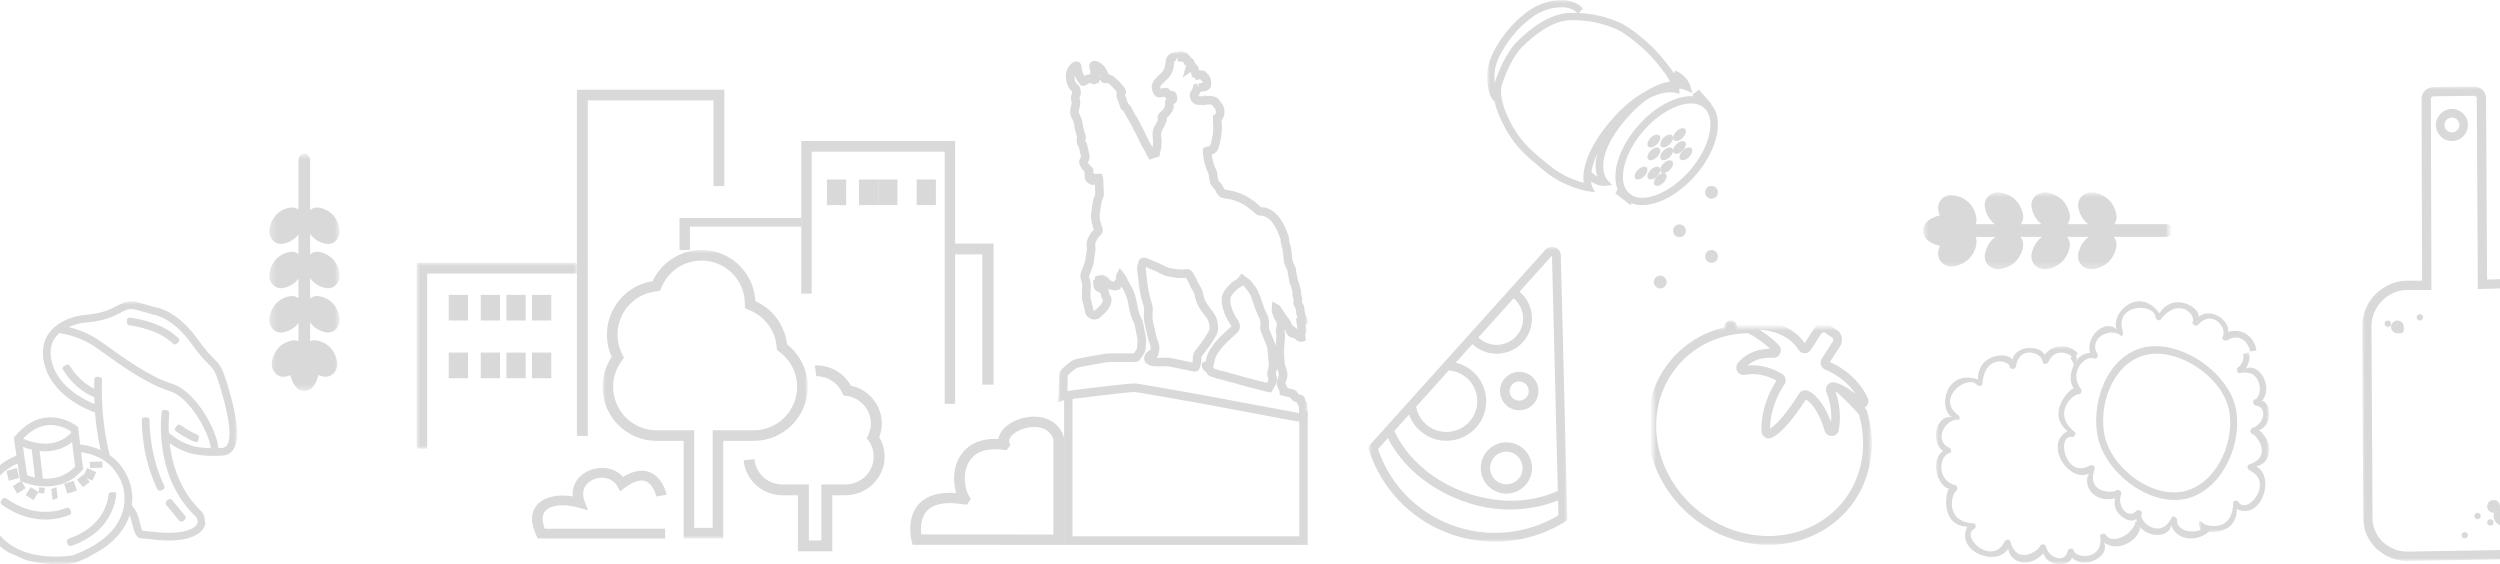 <?xml version="1.0" encoding="UTF-8"?>
<svg width="390px" height="88px" viewBox="0 0 390 88" version="1.1" xmlns="http://www.w3.org/2000/svg" xmlns:xlink="http://www.w3.org/1999/xlink">
    <title>Group 18</title>
    <defs>
        <polygon id="path-1" points="0 0 39 0 39 58 0 58"></polygon>
        <polygon id="path-3" points="0 0 32 0 32 45 0 45"></polygon>
        <polygon id="path-5" points="0 0 25 0 25 29 0 29"></polygon>
        <polygon id="path-7" points="-0.311 75.939 137.689 75.939 137.689 -0.061 -0.311 -0.061"></polygon>
        <polygon id="path-9" points="0.548 0.703 37.548 0.703 37.548 11.703 0.548 11.703"></polygon>
        <polygon id="path-11" points="0 0 15 0 15 16 0 16"></polygon>
        <polygon id="path-13" points="0 0 2 0 2 2 0 2"></polygon>
        <polygon id="path-15" points="-0.866 -1.087 34.134 -1.087 34.134 33.913 -0.866 33.913"></polygon>
        <polygon id="path-17" points="0 0 46 0 46 31 0 31"></polygon>
        <polygon id="path-19" points="-0.672 0.272 38.328 0.272 38.328 12.272 -0.672 12.272"></polygon>
        <polygon id="path-21" points="0 0 32 0 32 34 0 34"></polygon>
        <polygon id="path-23" points="0 0 11 0 11 28 0 28"></polygon>
        <polygon id="path-25" points="0 0 74 0 74 29 0 29"></polygon>
        <polygon id="path-27" points="9.85375514e-16 0 40 0 40 41 9.85375514e-16 41"></polygon>
    </defs>
    <g id="Desktop" stroke="none" stroke-width="1" fill="none" fill-rule="evenodd" opacity="0.2">
        <g id="mobile" transform="translate(0, -6785)">
            <g id="Group-18" transform="translate(-3, 6785)">
                <g id="Group-41" transform="translate(68.311, 9.061)">
                    <g id="Group-3" transform="translate(99.689, -1.061)">
                        <mask id="mask-2" fill="white">
                            <use xlink:href="#path-1"></use>
                        </mask>
                        <g id="Clip-2"></g>
                        <path d="M14.645,47.144 L14.671,47.148 L14.734,47.059 L14.693,47.038 L14.645,47.144 Z M16.385,47.791 C16.499,47.791 16.615,47.794 16.73,47.798 L16.965,47.804 C17.238,47.808 17.439,47.814 17.63,47.852 C18.288,47.982 18.945,48.119 19.601,48.256 L20.618,48.467 C20.751,48.494 20.883,48.521 21.017,48.549 C21.071,48.32 21.089,48.134 21.08,47.958 C21.054,47.485 21.188,47.055 21.476,46.684 C21.925,46.103 22.371,45.513 22.794,44.909 C23.073,44.511 23.321,44.089 23.56,43.666 C23.619,43.562 23.659,43.451 23.665,43.37 C23.697,42.985 23.658,42.597 23.547,42.22 C23.434,41.835 23.199,41.5 22.855,41.085 C21.992,40.04 21.514,39.042 21.352,37.942 C21.339,37.844 21.258,37.693 21.18,37.545 C21.06,37.309 21,37.212 20.941,37.117 C20.824,36.925 20.71,36.733 20.627,36.528 C20.457,36.1 20.256,35.71 20.012,35.336 C19.411,35.405 18.799,35.39 18.185,35.289 L17.972,35.255 C17.47,35.176 16.953,35.095 16.431,34.866 C16.162,34.75 15.899,34.618 15.636,34.485 C15.282,34.305 14.928,34.123 14.549,33.993 C14.287,33.901 14.03,33.788 13.776,33.673 L13.769,33.669 C13.736,33.798 13.715,33.91 13.729,33.998 C13.801,34.477 13.854,34.957 13.909,35.437 C14,36.256 14.086,37.029 14.261,37.792 C14.369,38.259 14.494,38.722 14.64,39.177 C14.786,39.623 14.845,40.02 14.83,40.42 L14.808,40.822 C14.783,41.262 14.758,41.678 14.852,42.065 C14.936,42.411 15.009,42.76 15.081,43.108 C15.247,43.903 15.405,44.655 15.694,45.363 C15.974,46.043 15.861,46.675 15.723,47.263 C15.684,47.439 15.594,47.58 15.535,47.673 L15.448,47.809 C15.617,47.825 15.758,47.837 15.893,47.819 C16.055,47.798 16.219,47.791 16.385,47.791 L16.385,47.791 Z M21.409,49.978 C21.281,49.978 21.169,49.953 21.102,49.936 C20.852,49.879 20.601,49.828 20.35,49.777 L19.326,49.565 C18.673,49.429 18.021,49.293 17.368,49.164 C17.256,49.142 17.14,49.144 17.025,49.143 L16.686,49.135 C16.477,49.127 16.269,49.118 16.069,49.145 C15.781,49.183 15.515,49.159 15.282,49.137 C15.186,49.128 15.089,49.118 14.994,49.115 C14.561,49.101 14.175,48.962 13.842,48.7 C13.588,48.505 13.495,48.188 13.495,47.958 C13.492,47.426 13.76,46.974 14.249,46.685 L14.505,46.534 C14.538,46.301 14.537,46.078 14.452,45.869 C14.115,45.046 13.938,44.2 13.768,43.38 C13.698,43.046 13.629,42.712 13.548,42.38 C13.407,41.799 13.439,41.262 13.469,40.742 L13.489,40.369 C13.498,40.129 13.459,39.879 13.363,39.584 C13.205,39.092 13.067,38.593 12.954,38.089 C12.761,37.252 12.667,36.404 12.574,35.585 C12.523,35.122 12.471,34.659 12.403,34.198 C12.339,33.784 12.444,33.415 12.53,33.12 L12.594,32.881 C12.694,32.428 13.096,32.144 13.59,32.201 C13.683,32.213 13.81,32.228 13.947,32.286 L14.328,32.454 C14.546,32.552 14.763,32.651 14.987,32.728 C15.426,32.88 15.835,33.084 16.243,33.291 C16.483,33.413 16.723,33.534 16.968,33.641 C17.332,33.799 17.745,33.865 18.182,33.933 L18.403,33.969 C18.931,34.056 19.451,34.065 19.955,33.995 C20.419,33.929 20.802,34.104 21.076,34.514 C21.394,34.989 21.655,35.486 21.874,36.032 C21.928,36.167 22.008,36.292 22.086,36.419 C22.165,36.546 22.243,36.674 22.309,36.808 C22.486,37.149 22.632,37.426 22.68,37.747 C22.805,38.597 23.189,39.386 23.89,40.233 C24.244,40.661 24.639,41.175 24.836,41.847 C24.991,42.379 25.047,42.93 25.002,43.481 C24.973,43.831 24.837,44.132 24.728,44.324 C24.467,44.784 24.199,45.241 23.896,45.675 C23.46,46.296 23.002,46.902 22.54,47.501 C22.445,47.621 22.412,47.733 22.421,47.888 C22.45,48.463 22.307,48.97 22.182,49.349 C22.007,49.87 21.672,49.978 21.409,49.978 L21.409,49.978 Z M6.448,3.861 L6.563,3.88 C6.533,3.753 6.493,3.637 6.442,3.53 C6.445,3.64 6.447,3.751 6.448,3.861 L6.448,3.861 Z M23.444,15.836 L23.328,15.894 L23.462,15.877 L23.444,15.836 Z M24.413,49.498 L25.054,49.702 C25.13,49.727 25.205,49.759 25.279,49.793 C25.834,49.87 26.28,50.012 26.711,50.15 C26.978,50.235 27.246,50.321 27.521,50.376 C27.821,50.433 28.115,50.525 28.41,50.62 C28.578,50.675 28.745,50.729 28.915,50.773 C30.151,51.099 31.388,51.416 32.629,51.732 C32.69,51.627 32.749,51.521 32.796,51.413 C32.899,51.174 32.873,51.057 32.829,50.968 C32.65,50.602 32.629,50.172 32.773,49.756 C32.899,49.391 32.949,49.024 32.922,48.664 C32.867,47.923 32.793,47.184 32.72,46.445 C32.692,46.163 32.579,45.873 32.462,45.601 C32.279,45.174 32.107,44.743 31.936,44.312 L31.753,43.853 C31.611,43.501 31.566,43.138 31.618,42.774 C31.681,42.316 31.599,41.873 31.365,41.425 C31.002,40.723 30.751,39.988 30.557,39.361 C30.401,38.86 30.198,38.374 29.993,37.892 C29.965,37.828 29.895,37.732 29.823,37.64 L29.153,36.735 C29.065,36.652 28.975,36.578 28.884,36.507 C28.599,36.753 28.297,36.928 28.035,37.08 C27.694,37.41 27.349,37.763 27.093,38.164 C27.019,38.281 26.94,38.416 26.937,38.516 C26.928,38.82 26.917,39.036 26.953,39.244 C27.109,40.136 27.431,40.938 27.91,41.626 C28.043,41.817 28.17,42.014 28.265,42.223 C28.567,42.902 28.461,43.454 27.935,43.966 C27.763,44.132 27.586,44.292 27.408,44.451 L27.095,44.736 C26.386,45.394 25.647,46.104 25.095,46.937 C24.814,47.361 24.545,47.823 24.466,48.34 C24.442,48.504 24.411,48.67 24.369,48.831 C24.328,48.98 24.281,49.107 24.223,49.214 C24.294,49.297 24.361,49.391 24.413,49.498 L24.413,49.498 Z M12.066,51.819 C12.118,51.819 12.159,51.821 12.188,51.824 C12.862,51.895 17.54,52.722 21.541,53.434 L22.412,53.588 C22.763,53.65 28.311,54.691 32.779,55.528 C34.836,55.913 36.662,56.257 37.647,56.441 C37.65,56.206 37.651,55.992 37.651,55.953 L37.604,55.314 C37.466,55.169 37.368,54.975 37.326,54.776 C37.26,54.763 37.199,54.748 37.14,54.728 C36.751,54.594 36.462,54.351 36.309,54.031 C36.224,54.014 36.144,53.995 36.063,53.974 L34.628,53.6 L34.613,53.1 C34.609,52.973 34.566,52.864 34.442,52.669 C34.155,52.228 34.094,51.764 34.264,51.298 C34.295,51.215 34.319,51.13 34.345,51.044 C34.393,50.882 34.442,50.718 34.51,50.56 C34.481,50.199 34.378,49.902 34.269,49.59 C34.254,49.549 34.238,49.508 34.223,49.463 C34.185,49.708 34.125,49.95 34.041,50.191 C34.023,50.245 34.006,50.323 34.035,50.382 C34.27,50.864 34.267,51.389 34.029,51.942 C33.93,52.167 33.804,52.379 33.677,52.59 L33.31,53.221 L32.849,53.144 C32.675,53.118 32.594,53.104 32.515,53.084 C31.2,52.747 29.885,52.412 28.572,52.067 C28.378,52.016 28.188,51.956 27.997,51.894 C27.756,51.815 27.515,51.737 27.267,51.688 C26.938,51.624 26.62,51.525 26.301,51.423 C25.923,51.304 25.567,51.189 25.214,51.159 C25.004,51.139 24.84,51.065 24.72,51.011 L23.897,50.739 C23.536,50.623 23.301,50.395 23.198,50.062 C23.189,50.061 23.095,49.996 23.032,49.953 C22.881,49.846 22.479,49.563 22.488,49.013 L22.494,48.607 L23.104,48.338 C23.121,48.263 23.13,48.201 23.14,48.141 C23.257,47.366 23.628,46.724 23.976,46.2 C24.61,45.243 25.412,44.468 26.181,43.757 L26.51,43.458 C26.674,43.31 26.838,43.162 26.997,43.008 L27.091,42.898 C27.085,42.888 27.074,42.845 27.041,42.771 C26.98,42.639 26.893,42.513 26.806,42.389 C26.216,41.539 25.82,40.557 25.631,39.473 C25.579,39.177 25.584,38.87 25.593,38.567 C25.608,38.054 25.787,37.718 25.96,37.446 C26.292,36.927 26.702,36.505 27.093,36.126 C27.185,36.04 27.272,35.975 27.363,35.922 C27.757,35.694 28.054,35.508 28.26,35.223 L28.66,34.671 L29.43,35.243 C29.631,35.389 29.817,35.527 29.998,35.673 C30.139,35.792 30.22,35.918 30.281,36.011 L30.824,36.739 C31.007,36.983 31.137,37.153 31.229,37.371 C31.45,37.897 31.67,38.424 31.839,38.967 C32.017,39.535 32.241,40.2 32.558,40.809 C32.917,41.502 33.05,42.227 32.946,42.962 C32.928,43.094 32.945,43.22 32.998,43.354 L33.183,43.819 C33.35,44.239 33.516,44.659 33.695,45.074 C33.812,45.344 33.926,45.635 33.997,45.953 C34.014,45.715 34.035,45.476 34.058,45.238 C34.082,44.984 34.107,44.73 34.123,44.476 C34.133,44.31 34.126,44.182 34.102,44.09 C33.997,43.672 34.009,43.289 34.14,42.915 C34.241,42.624 34.206,42.372 34.027,42.094 C33.791,41.728 33.606,41.317 33.448,40.8 C33.36,40.515 33.369,40.248 33.393,40.002 L33.487,39.017 L34.681,39.718 L35.778,41.389 C36.11,41.73 36.299,42.03 36.433,42.407 C36.466,42.498 36.506,42.587 36.547,42.676 L37.434,43.379 C37.428,43.342 37.42,43.307 37.415,43.278 L37.381,43.126 C37.348,42.947 37.325,42.767 37.302,42.586 L37.178,41.661 L37.445,41.641 C37.381,41.492 37.322,41.341 37.275,41.188 C37.202,40.952 37.187,40.726 37.173,40.526 C37.146,40.18 37.111,40.051 37.043,39.971 C36.832,39.726 36.744,39.445 36.776,39.112 C36.802,38.812 36.814,38.623 36.738,38.486 C36.612,38.268 36.624,38.042 36.632,37.92 L36.633,37.68 C36.565,37.384 36.512,37.162 36.461,36.941 C36.397,36.669 36.341,36.434 36.234,36.243 C36.154,36.102 36.11,35.93 36.106,35.738 C36.099,35.559 36.051,35.355 36,35.138 C35.936,34.874 35.865,34.574 35.857,34.246 C35.732,33.964 35.649,33.779 35.558,33.594 C35.383,33.24 35.28,32.847 35.238,32.39 L35.211,32.06 C35.165,31.522 35.124,31.012 34.977,30.54 C34.862,30.169 34.749,29.769 34.762,29.313 C34.321,28.043 33.933,27.277 33.421,26.624 C33.092,26.202 32.693,25.908 32.201,25.72 C32.094,25.678 31.936,25.659 31.812,25.659 C31.43,25.679 31.085,25.556 30.818,25.314 C30.603,25.118 30.386,24.926 30.164,24.739 C29.056,23.798 27.865,23.235 26.524,23.016 L26.288,22.978 C26.131,22.955 25.977,22.931 25.822,22.901 C25.661,22.87 25.391,22.817 25.188,22.59 C24.938,22.321 24.724,22.091 24.624,21.769 C24.578,21.618 24.475,21.501 24.294,21.309 C24.14,21.145 23.914,20.907 23.809,20.585 C23.676,20.16 23.604,19.79 23.592,19.448 C23.585,19.243 23.527,19.046 23.415,18.843 C23.069,18.213 22.926,17.54 22.811,17 C22.754,16.733 22.72,16.459 22.688,16.185 L22.662,15.978 C22.65,15.863 22.65,15.757 22.653,15.648 L22.67,15.107 L23.206,14.898 L23.615,14.823 C23.762,14.798 23.805,14.759 23.838,14.613 L23.962,14.138 C24.246,12.996 24.335,11.981 24.235,11.027 C24.217,10.862 24.22,10.692 24.226,10.529 L24.229,10.01 L24.637,9.754 C24.661,9.703 24.665,9.679 24.665,9.678 C24.715,9.204 24.593,8.998 24.467,8.86 C24.384,8.769 24.312,8.668 24.243,8.566 L24.103,8.372 C23.941,8.317 23.82,8.265 23.724,8.283 C23.556,8.315 23.349,8.354 23.121,8.323 C22.79,8.462 22.473,8.39 22.302,8.35 C21.949,8.41 21.505,8.396 21.071,7.987 C20.785,7.718 20.7,7.396 20.636,7.161 C20.516,6.702 20.641,6.295 20.971,6.014 C21.003,5.848 21.041,5.729 21.079,5.612 L21.215,5.186 L21.701,5.032 L22.01,5.676 L21.921,5.014 L22.15,4.984 C22.298,4.965 22.449,4.945 22.597,4.922 C22.596,4.795 22.575,4.687 22.534,4.592 L22.342,4.521 L22.244,4.342 L21.525,4.497 L21.398,4.159 C21.368,4.153 21.34,4.144 21.309,4.134 L20.991,4.025 L20.735,3.225 L19.494,4.106 L20.034,2.257 C20.042,2.231 20.047,2.209 20.052,2.188 L19.794,2.145 L19.604,1.74 C19.597,1.713 19.586,1.686 19.576,1.66 L18.699,1.556 L18.745,0.95 L18.723,0.961 L18.544,1.522 L18.596,1.032 L18.541,1.061 L18.387,1.501 C18.199,1.532 18.191,1.585 18.185,1.631 C18.158,1.812 18.144,1.904 18.14,1.996 C18.079,3.015 17.677,3.85 16.942,4.48 C16.674,4.71 16.427,4.967 16.191,5.23 C15.988,5.456 15.957,5.587 16.068,5.836 L16.559,5.731 C17.1,5.616 17.457,5.894 17.604,6.193 C18.021,6.073 18.451,6.356 18.566,6.821 C18.614,7.014 18.637,7.218 18.649,7.419 C18.672,7.737 18.481,7.998 18.294,8.136 C18.223,8.188 18.151,8.224 18.089,8.25 L18.089,8.263 C18.094,8.374 18.099,8.484 18.092,8.594 C18.082,8.789 18.056,8.999 17.944,9.205 C17.702,9.647 17.469,10.073 17.023,10.372 L17.017,10.381 L17.052,10.672 L17.012,10.812 C16.8,11.343 16.568,11.924 16.213,12.471 C16.13,12.798 16.107,13.128 16.158,13.433 C16.184,13.557 16.208,13.671 16.206,13.807 L16.199,14.141 C16.195,14.637 16.189,15.2 15.978,15.765 L15.882,16.385 L14.293,16.916 L13.777,15.924 C13.714,15.782 13.653,15.639 13.569,15.51 C13.264,15.033 13.017,14.587 12.815,14.146 C12.504,13.467 12.179,12.791 11.813,12.14 C11.713,11.961 11.622,11.778 11.531,11.593 C11.37,11.268 11.22,10.961 11.018,10.711 L10.756,10.246 C10.584,9.921 10.413,9.596 10.234,9.275 C9.834,9.135 9.726,8.681 9.685,8.51 C9.664,8.417 9.627,8.329 9.592,8.24 L9.528,8.069 C9.5,8.007 9.443,7.886 9.434,7.723 C9.433,7.686 9.368,7.574 9.325,7.501 C9.219,7.314 9.163,7.106 9.16,6.901 C9.155,6.795 9.168,6.674 9.186,6.543 L9.214,6.334 L9.025,6.096 C8.94,5.987 8.858,5.876 8.761,5.779 C8.479,5.501 8.18,5.239 7.878,4.981 C7.814,4.973 7.754,4.958 7.695,4.938 C7.537,4.993 7.334,5.024 7.108,4.923 L6.829,4.795 L6.751,4.583 L6.545,4.48 L6.46,4.608 L6.466,4.883 L5.534,5.219 L5.409,5.057 C5.254,5.035 5.124,5.005 4.989,4.943 C4.93,4.943 4.783,5.033 4.711,5.076 C4.67,5.1 4.628,5.134 4.589,5.168 C4.381,5.342 4.139,5.419 3.897,5.376 L3.598,5.329 L3.189,4.779 C2.993,4.471 2.777,4.135 2.627,3.748 C2.598,4.12 2.652,4.472 2.788,4.793 C2.836,4.909 2.873,4.979 2.894,5 C3.205,5.17 3.43,5.465 3.515,5.821 C3.604,6.169 3.709,6.568 3.477,7.04 C3.427,7.141 3.378,7.298 3.432,7.462 C3.621,8.045 3.484,8.602 3.364,8.97 C3.252,9.315 3.27,9.605 3.423,9.882 C3.716,10.42 3.883,10.964 3.938,11.548 C3.945,11.643 3.959,11.738 3.983,11.829 L4.316,13.051 C4.373,13.258 4.469,13.6 4.296,13.967 C4.3,13.994 4.306,14.024 4.314,14.05 C4.545,14.271 4.598,14.527 4.63,14.673 L4.708,15.074 C4.763,15.361 4.816,15.648 4.905,15.922 C5.071,16.426 4.99,16.93 4.679,17.344 C4.872,17.583 5.091,17.864 5.353,18.115 L5.477,18.234 L5.529,18.399 C5.598,18.627 5.572,18.832 5.544,18.978 L5.797,19.163 C5.979,19.119 6.154,19.113 6.298,19.109 L6.892,19.088 L7.065,19.672 C7.093,19.826 7.106,19.914 7.109,20.003 L7.188,21.92 C7.205,22.276 7.227,22.722 6.959,23.153 C6.78,23.692 6.724,24.151 6.665,24.637 L6.598,25.153 C6.567,25.369 6.536,25.592 6.542,25.811 C6.548,26.023 6.578,26.242 6.635,26.462 C6.727,26.834 6.847,27.202 6.97,27.568 C7.113,28 7.011,28.392 6.676,28.701 C6.408,28.946 6.228,29.123 6.163,29.337 L6.022,29.607 C5.873,29.803 5.832,30.033 5.871,30.408 C5.892,30.596 5.917,30.832 5.882,31.083 C5.841,31.382 5.759,31.909 5.702,32.28 L5.646,32.646 C5.655,33.249 5.298,34.115 4.93,34.846 C4.877,34.953 4.855,35.061 4.921,35.257 C5.025,35.578 5.146,35.943 5.154,36.344 C5.165,36.782 5.148,37.225 5.13,37.666 L5.109,38.297 C5.107,38.383 5.115,38.437 5.122,38.466 L5.226,38.855 C5.272,39.021 5.318,39.188 5.357,39.356 C5.395,39.518 5.428,39.682 5.46,39.847 C5.499,40.035 5.536,40.224 5.583,40.409 L5.776,40.505 C5.831,40.352 5.97,40.255 6.039,40.208 C6.298,40.031 6.522,39.803 6.78,39.457 C6.956,39.218 7.044,39.005 7.056,38.79 C6.84,38.513 6.74,38.095 6.674,37.701 C5.875,37.451 5.523,36.98 5.538,36.194 L5.547,35.672 L5.799,35.614 L5.811,35.163 L6.264,35.017 C6.457,34.956 6.971,34.79 7.429,35.077 C7.646,35.19 7.975,35.36 8.138,35.713 C8.358,35.817 8.583,35.907 8.819,35.945 C8.89,35.791 8.972,35.65 9.095,35.537 C9.04,35.251 9.078,35 9.204,34.753 L9.682,33.812 L10.331,34.645 C10.423,34.754 10.469,34.815 10.504,34.879 L10.819,35.459 C11.089,35.957 11.361,36.453 11.617,36.958 C11.924,37.561 12.147,38.214 12.282,38.897 L12.323,39.105 C12.385,39.427 12.448,39.75 12.516,40.071 C12.626,40.584 12.777,41.18 13.069,41.703 C13.187,41.917 13.273,42.164 13.336,42.46 C13.483,43.158 13.618,43.858 13.751,44.56 C13.85,45.083 13.795,45.576 13.73,45.99 C13.718,46.066 13.718,46.149 13.732,46.22 C13.862,46.922 12.729,48.198 12.717,48.211 C12.468,48.485 12.387,48.483 10.345,48.469 C9.349,48.459 7.984,48.45 7.59,48.516 C6.487,48.697 3.507,49.218 3.012,49.369 C2.777,49.477 1.743,50.333 1.564,50.581 C1.546,50.729 1.528,52.102 1.518,52.761 C1.517,52.843 1.517,52.921 1.516,52.997 C4.027,52.64 10.863,51.819 12.066,51.819 L12.066,51.819 Z M38.846,58 L38.199,57.904 C38.153,57.897 37.306,57.738 32.531,56.844 C28.07,56.006 22.532,54.967 22.18,54.906 L21.306,54.751 C19.192,54.374 12.761,53.228 12.05,53.155 C11.266,53.098 1.532,54.321 0.969,54.431 L0,54.767 L0.153,53.727 C0.167,53.555 0.172,53.183 0.176,52.743 C0.197,51.175 0.226,50.417 0.34,50.058 C0.51,49.536 2.14,48.237 2.618,48.09 C3.349,47.867 7.332,47.203 7.371,47.196 C7.845,47.119 8.907,47.119 10.355,47.131 C10.9,47.136 11.543,47.142 11.872,47.13 C12.066,46.876 12.31,46.506 12.392,46.327 C12.371,46.145 12.376,45.958 12.404,45.778 C12.454,45.465 12.492,45.129 12.432,44.807 C12.301,44.116 12.166,43.424 12.022,42.734 C11.989,42.571 11.945,42.442 11.893,42.35 C11.518,41.674 11.335,40.96 11.203,40.35 C11.133,40.02 11.07,39.69 11.004,39.36 L10.965,39.155 C10.854,38.592 10.671,38.056 10.419,37.563 C10.27,37.268 10.116,36.978 9.959,36.687 C9.777,37.078 9.539,37.331 8.928,37.301 C8.533,37.281 8.179,37.18 7.863,37.053 C7.925,37.181 7.971,37.323 7.997,37.48 C8.045,37.759 8.1,37.981 8.22,38.155 C8.382,38.391 8.406,38.667 8.397,38.857 C8.37,39.344 8.194,39.798 7.858,40.252 C7.646,40.537 7.316,40.948 6.851,41.273 C6.571,41.703 6.066,41.906 5.483,41.826 C4.893,41.735 4.434,41.321 4.285,40.743 C4.231,40.533 4.188,40.321 4.146,40.108 C4.115,39.958 4.085,39.808 4.05,39.66 C4.015,39.51 3.974,39.361 3.932,39.212 L3.816,38.777 C3.779,38.618 3.763,38.446 3.768,38.263 L3.789,37.613 C3.806,37.2 3.822,36.786 3.813,36.373 C3.809,36.171 3.726,35.918 3.645,35.673 C3.478,35.163 3.506,34.698 3.73,34.249 C3.799,34.092 4.164,33.089 4.294,32.664 L4.308,32.524 C4.311,32.499 4.338,32.318 4.376,32.075 C4.432,31.711 4.513,31.194 4.554,30.903 C4.565,30.813 4.55,30.672 4.537,30.547 C4.491,30.105 4.48,29.455 4.91,28.856 C5.077,28.4 5.382,28.077 5.644,27.831 C5.529,27.485 5.421,27.138 5.332,26.786 C5.253,26.469 5.21,26.156 5.201,25.849 C5.192,25.555 5.229,25.256 5.27,24.963 L5.333,24.476 C5.401,23.911 5.473,23.328 5.69,22.742 L5.814,22.458 C5.864,22.384 5.86,22.241 5.849,22.014 L5.797,20.77 C5.58,20.877 5.325,20.859 5.136,20.777 C4.889,20.671 4.658,20.507 4.487,20.318 C4.265,20.068 4.183,19.762 4.235,19.476 C4.146,19.233 4.173,18.997 4.2,18.852 C3.938,18.567 3.713,18.257 3.53,17.926 C3.193,17.315 3.384,16.836 3.604,16.542 C3.643,16.49 3.666,16.447 3.63,16.337 C3.522,16.009 3.455,15.667 3.39,15.324 L3.317,14.956 C2.988,14.621 2.851,13.896 3.039,13.474 L2.686,12.171 C2.643,12.013 2.617,11.84 2.6,11.669 C2.563,11.27 2.448,10.895 2.245,10.524 C1.914,9.919 1.86,9.257 2.087,8.558 C2.187,8.25 2.209,8.038 2.156,7.873 C2.005,7.415 2.048,6.909 2.272,6.451 C2.281,6.411 2.254,6.309 2.237,6.243 C1.811,5.927 1.641,5.527 1.551,5.313 C1.327,4.782 1.239,4.211 1.291,3.614 C1.347,2.95 1.646,2.366 2.178,1.88 L2.441,1.696 C2.836,1.492 3.141,1.594 3.283,1.669 C3.427,1.747 3.677,1.943 3.726,2.386 L3.746,2.593 C3.759,2.713 3.769,2.833 3.789,2.951 C3.839,3.253 3.991,3.533 4.179,3.836 C4.411,3.708 4.728,3.57 5.102,3.606 C5.098,3.428 5.092,3.249 5.08,3.071 C5.072,2.953 5.037,2.808 4.978,2.654 C4.847,2.307 4.914,1.947 5.155,1.714 C5.394,1.483 5.755,1.428 6.089,1.565 C6.381,1.673 6.594,1.75 6.791,1.903 C7.331,2.32 7.684,2.847 7.845,3.468 C8.001,3.512 8.133,3.598 8.235,3.702 C8.43,3.751 8.611,3.845 8.755,3.97 C8.847,4.048 8.939,4.127 9.031,4.207 L9.166,4.274 L9.127,4.292 C9.324,4.466 9.518,4.645 9.706,4.83 C9.845,4.969 9.969,5.124 10.09,5.281 L10.226,5.456 C10.331,5.567 10.414,5.652 10.487,5.771 C10.722,6.17 10.734,6.469 10.513,6.78 L10.501,6.879 C10.601,7.025 10.756,7.294 10.775,7.65 C10.895,7.894 10.951,8.038 10.986,8.182 C11.217,8.321 11.353,8.532 11.406,8.625 C11.59,8.954 11.766,9.288 11.942,9.622 L12.092,9.904 C12.359,10.238 12.55,10.627 12.735,11.004 C12.815,11.166 12.896,11.329 12.984,11.487 C13.367,12.17 13.709,12.878 14.035,13.591 C14.211,13.975 14.428,14.366 14.699,14.789 C14.737,14.847 14.772,14.907 14.806,14.97 C14.851,14.706 14.856,14.422 14.859,14.127 L14.865,13.774 C14.752,13.159 14.783,12.65 14.924,12.095 C14.965,11.937 15.042,11.814 15.084,11.75 C15.311,11.401 15.487,11.005 15.641,10.628 C15.482,10.27 15.572,9.953 15.916,9.595 C16.037,9.465 16.136,9.356 16.272,9.265 C16.448,9.146 16.57,8.923 16.71,8.665 C16.756,8.454 16.752,8.388 16.749,8.323 C16.744,8.232 16.741,8.14 16.744,8.049 C16.752,7.756 16.827,7.53 16.983,7.356 C16.843,7.294 16.717,7.205 16.609,7.09 L16.236,7.171 C15.612,7.29 15.192,7.083 14.906,6.515 C14.507,5.727 14.604,4.994 15.191,4.34 C15.465,4.033 15.755,3.735 16.066,3.467 C16.529,3.071 16.761,2.58 16.798,1.921 C16.806,1.793 16.824,1.66 16.844,1.528 C16.944,0.845 17.337,0.406 17.962,0.202 C18.164,0.138 18.352,0.147 18.493,0.166 L18.499,0.163 C19.108,-0.102 19.594,0.004 19.893,0.14 C20.254,0.303 20.548,0.599 20.745,0.991 C20.959,1.085 21.126,1.227 21.244,1.414 C21.327,1.545 21.375,1.684 21.398,1.819 C21.614,2.038 21.715,2.141 21.801,2.253 L21.905,2.39 L22.051,2.935 C22.095,2.951 22.136,2.971 22.174,2.991 C22.825,2.897 23.128,3.187 23.293,3.469 C23.573,3.643 23.693,3.901 23.742,4.011 C23.918,4.387 23.976,4.807 23.918,5.296 C23.86,5.778 23.512,6.12 22.986,6.214 C22.767,6.252 22.544,6.282 22.321,6.311 L22.27,6.318 C22.226,6.487 22.145,6.713 21.96,6.917 C21.975,6.966 21.989,7.006 21.999,7.022 C22.186,6.999 22.389,6.998 22.57,7.038 C22.597,7.045 22.611,7.052 22.615,7.058 L22.835,6.875 L23.348,7.011 C23.971,6.879 24.369,7.045 24.657,7.166 C24.989,7.305 25.12,7.489 25.197,7.597 L25.351,7.813 C25.386,7.864 25.42,7.917 25.461,7.962 C25.904,8.447 26.08,9.055 25.999,9.819 C25.975,10.051 25.888,10.288 25.735,10.542 C25.684,10.628 25.623,10.694 25.562,10.747 C25.562,10.794 25.565,10.84 25.57,10.886 C25.687,11.999 25.587,13.165 25.265,14.454 L25.144,14.922 C25.001,15.528 24.608,15.94 24.029,16.1 C24.053,16.309 24.08,16.517 24.124,16.722 C24.248,17.302 24.36,17.777 24.592,18.201 C24.803,18.583 24.918,18.986 24.933,19.399 C24.942,19.619 24.992,19.876 25.087,20.179 C25.106,20.217 25.214,20.329 25.265,20.384 C25.497,20.634 25.772,20.928 25.908,21.379 C25.923,21.413 26.021,21.517 26.087,21.589 C26.253,21.62 26.372,21.638 26.492,21.657 L26.744,21.696 C28.308,21.952 29.752,22.633 31.033,23.719 C31.266,23.915 31.494,24.118 31.722,24.325 C32.081,24.316 32.408,24.365 32.683,24.471 C33.398,24.744 34.002,25.192 34.478,25.8 C35.249,26.781 35.688,27.892 35.984,28.75 C36.042,28.92 36.108,29.116 36.103,29.347 C36.096,29.6 36.174,29.868 36.259,30.144 C36.45,30.757 36.5,31.364 36.548,31.951 L36.576,32.269 C36.601,32.566 36.661,32.799 36.761,33.004 C36.865,33.213 36.964,33.429 37.053,33.648 C37.113,33.789 37.191,33.98 37.198,34.212 C37.202,34.401 37.252,34.609 37.304,34.828 C37.366,35.088 37.437,35.382 37.446,35.703 C37.606,35.947 37.691,36.314 37.767,36.638 C37.806,36.806 37.844,36.976 37.905,37.139 C37.983,37.359 37.979,37.565 37.974,37.714 C37.977,37.843 37.975,37.908 37.973,37.961 C38.184,38.424 38.144,38.866 38.112,39.226 C38.399,39.494 38.475,39.955 38.503,40.314 C38.522,40.575 38.531,40.707 38.558,40.796 C38.617,40.985 38.699,41.167 38.781,41.35 L38.866,41.544 C38.942,41.716 39.116,42.122 38.883,42.505 C38.825,42.601 38.754,42.676 38.677,42.733 C38.682,42.781 38.691,42.829 38.701,42.876 C38.767,43.182 38.827,43.447 38.766,43.753 L38.734,43.918 L38.587,44.18 C38.655,44.315 38.666,44.417 38.672,44.522 L38.712,45.151 L38.09,45.314 C37.877,45.344 37.386,45.338 37.073,44.855 L36.708,44.731 C36.322,44.61 35.787,44.442 35.619,43.781 C35.529,43.639 35.489,43.571 35.454,43.499 C35.435,43.46 35.415,43.421 35.399,43.383 C35.364,43.497 35.365,43.613 35.404,43.762 C35.463,43.992 35.481,44.246 35.463,44.561 C35.444,44.83 35.419,45.096 35.395,45.363 C35.353,45.798 35.312,46.233 35.308,46.668 C35.302,47.245 35.35,47.82 35.397,48.394 L35.428,48.764 C35.435,48.869 35.489,49.016 35.534,49.145 C35.666,49.521 35.814,49.945 35.834,50.428 C35.84,50.593 35.849,50.837 35.745,51.082 C35.697,51.194 35.666,51.309 35.633,51.422 C35.599,51.534 35.566,51.645 35.526,51.755 C35.508,51.802 35.498,51.833 35.572,51.948 C35.679,52.119 35.79,52.312 35.865,52.541 L36.398,52.678 C36.473,52.698 36.547,52.716 36.62,52.728 C37.181,52.811 37.422,53.174 37.523,53.464 C38.34,53.643 38.538,53.853 38.641,54.508 C38.811,54.652 38.93,54.934 38.945,55.25 L38.992,55.901 C38.992,55.924 38.986,57.196 38.959,57.357 L38.846,58 Z" id="Fill-1" fill="#414042" mask="url(#mask-2)"></path>
                    </g>
                    <polygon id="Fill-4" fill="#414042" points="104.612 33.939 103.689 33.148 103.763 32.939 104.689 33.722"></polygon>
                    <polygon id="Fill-6" fill="#414042" points="138.689 75.939 100.689 75.939 100.689 52.939 102.001 52.939 102.001 74.601 137.377 74.601 137.377 55.105 138.689 55.105"></polygon>
                    <path d="M64.526,76.939 L59.164,76.939 L59.164,68.2 L56.779,68.2 C53.602,68.2 50.984,65.851 50.689,62.738 L52.388,62.582 C52.6,64.827 54.488,66.519 56.779,66.519 L60.871,66.519 L60.871,75.257 L62.819,75.257 L62.819,66.519 L66.572,66.519 C69.003,66.519 70.982,64.569 70.982,62.173 C70.982,61.281 70.708,60.424 70.19,59.691 L69.907,59.291 L70.118,58.852 C70.401,58.262 70.545,57.635 70.545,56.988 C70.545,54.826 68.906,52.975 66.731,52.685 L66.261,52.623 L66.067,52.194 C65.359,50.631 63.779,49.62 62.041,49.62 L61.795,47.949 L62.041,47.939 C64.294,47.939 66.359,49.165 67.42,51.098 C70.204,51.688 72.252,54.143 72.252,56.988 C72.252,57.727 72.117,58.446 71.852,59.131 C72.4,60.054 72.689,61.096 72.689,62.173 C72.689,65.497 69.945,68.2 66.572,68.2 L64.526,68.2 L64.526,76.939 Z" id="Fill-8" fill="#414042"></path>
                    <g id="Group-12" transform="translate(28.689, 29.939)">
                        <mask id="mask-4" fill="white">
                            <use xlink:href="#path-3"></use>
                        </mask>
                        <g id="Clip-11"></g>
                        <path d="M14.294,43.349 L17.176,43.349 L17.176,28.123 L23.587,28.123 C27.317,28.123 30.351,25.085 30.351,21.351 C30.351,19.818 29.855,18.377 28.918,17.183 C28.556,16.722 28.141,16.312 27.686,15.965 L27.199,15.596 L27.146,14.986 C26.899,12.531 25.326,10.402 23.041,9.437 L22.221,9.09 L22.192,8.2 C22.072,4.527 19.103,1.651 15.433,1.651 C12.768,1.651 10.344,3.227 9.256,5.665 L8.943,6.374 L8.172,6.478 C4.841,6.929 2.328,9.813 2.328,13.187 C2.328,14.202 2.547,15.177 2.978,16.087 L3.326,16.818 L2.862,17.482 C2.068,18.62 1.649,19.959 1.649,21.351 C1.649,25.085 4.683,28.123 8.413,28.123 L14.294,28.123 L14.294,43.349 Z M18.824,45 L12.645,45 L12.645,29.774 L8.413,29.774 C3.774,29.774 0,25.996 0,21.351 C0,19.67 0.493,18.051 1.426,16.66 C0.931,15.565 0.68,14.398 0.68,13.187 C0.68,9.039 3.735,5.486 7.81,4.863 C9.192,1.902 12.167,0 15.433,0 C19.943,0 23.602,3.493 23.833,7.981 C26.559,9.195 28.439,11.757 28.776,14.722 C29.306,15.138 29.789,15.621 30.214,16.161 C31.382,17.65 32,19.444 32,21.351 C32,25.996 28.226,29.774 23.587,29.774 L18.824,29.774 L18.824,45 Z" id="Fill-10" fill="#414042" mask="url(#mask-4)"></path>
                    </g>
                    <path d="M78.416,74.31 L99.021,74.325 L99.021,59.476 C98.674,58.483 97.963,57.866 96.907,57.642 C95.239,57.285 93.318,58.02 92.503,58.903 C92.146,59.29 92.025,59.66 92.147,60.005 L92.301,60.438 L91.686,61.16 L91.179,61.104 C88.764,60.784 86.983,61.35 86.011,62.744 C84.855,64.406 85.038,66.943 85.872,68.341 L86.135,68.78 L85.534,69.675 L84.954,69.608 C82.249,69.177 80.346,69.514 79.313,70.604 C78.269,71.706 78.305,73.41 78.416,74.31 L78.416,74.31 Z M100.689,75.939 L77.063,75.925 L76.903,75.316 C76.864,75.17 75.99,71.724 78.082,69.514 C79.314,68.213 81.254,67.661 83.862,67.853 C83.292,66.029 83.365,63.656 84.627,61.844 C85.488,60.606 87.183,59.263 90.452,59.415 C90.529,58.866 90.801,58.325 91.257,57.828 C92.596,56.377 95.178,55.622 97.266,56.065 C98.943,56.423 100.146,57.506 100.652,59.115 L100.689,59.351 L100.689,75.939 Z" id="Fill-13" fill="#414042"></path>
                    <polygon id="Fill-15" fill="#414042" points="83.689 53.939 82.064 53.939 82.064 14.603 61.314 14.603 61.314 36.737 59.689 36.737 59.689 12.939 83.689 12.939"></polygon>
                    <polygon id="Fill-17" fill="#414042" points="89.689 50.939 87.931 50.939 87.931 30.617 82.689 30.617 82.689 28.939 89.689 28.939"></polygon>
                    <polygon id="Fill-19" fill="#414042" points="42.309 29.939 40.689 29.939 40.689 24.939 59.689 24.939 59.689 26.288 42.309 26.288"></polygon>
                    <polygon id="Fill-21" fill="#414042" points="26.391 58.939 24.689 58.939 24.689 4.939 47.689 4.939 47.689 19.977 45.988 19.977 45.988 6.593 26.391 6.593"></polygon>
                    <path d="M38.45,74.939 L18.571,74.939 L18.357,74.48 C17.141,71.881 17.811,70.376 18.587,69.571 C19.691,68.426 21.708,68.002 24.038,68.374 C23.854,66.392 25.112,64.943 26.662,64.315 C28.327,63.636 30.526,63.82 31.898,65.332 C33.387,64.414 34.739,64.152 35.923,64.561 C38.089,65.303 38.666,67.997 38.689,68.111 L37.072,68.397 C36.957,67.85 36.421,66.349 35.346,65.985 C34.354,65.641 33.095,66.353 32.21,67.003 L31.442,67.567 L30.974,66.771 C30.18,65.422 28.536,65.214 27.324,65.706 C26.185,66.168 25.212,67.314 25.893,69.143 L26.414,70.545 L24.876,70.119 C22.701,69.51 20.667,69.699 19.817,70.582 C19.106,71.319 19.298,72.46 19.672,73.419 L38.45,73.419 L38.45,74.939 Z" id="Fill-23" fill="#414042"></path>
                    <g id="Group-27" transform="translate(-0.311, 31.939)">
                        <mask id="mask-6" fill="white">
                            <use xlink:href="#path-5"></use>
                        </mask>
                        <g id="Clip-26"></g>
                        <polygon id="Fill-25" fill="#414042" mask="url(#mask-6)" points="1.64 29 -6.34020527e-05 29 -6.34020527e-05 0 25 0 25 1.677 1.64 1.677"></polygon>
                    </g>
                    <mask id="mask-8" fill="white">
                        <use xlink:href="#path-7"></use>
                    </mask>
                    <g id="Clip-29"></g>
                    <polygon id="Fill-28" fill="#414042" mask="url(#mask-8)" points="4.689 40.939 7.689 40.939 7.689 36.939 4.689 36.939"></polygon>
                    <polygon id="Fill-30" fill="#414042" mask="url(#mask-8)" points="9.689 40.939 12.689 40.939 12.689 36.939 9.689 36.939"></polygon>
                    <polygon id="Fill-31" fill="#414042" mask="url(#mask-8)" points="13.689 40.939 16.689 40.939 16.689 36.939 13.689 36.939"></polygon>
                    <polygon id="Fill-32" fill="#414042" mask="url(#mask-8)" points="17.689 40.939 20.689 40.939 20.689 36.939 17.689 36.939"></polygon>
                    <polygon id="Fill-33" fill="#414042" mask="url(#mask-8)" points="4.689 49.939 7.689 49.939 7.689 45.939 4.689 45.939"></polygon>
                    <polygon id="Fill-34" fill="#414042" mask="url(#mask-8)" points="9.689 49.939 12.689 49.939 12.689 45.939 9.689 45.939"></polygon>
                    <polygon id="Fill-35" fill="#414042" mask="url(#mask-8)" points="13.689 49.939 16.689 49.939 16.689 45.939 13.689 45.939"></polygon>
                    <polygon id="Fill-36" fill="#414042" mask="url(#mask-8)" points="17.689 49.939 20.689 49.939 20.689 45.939 17.689 45.939"></polygon>
                    <polygon id="Fill-37" fill="#414042" mask="url(#mask-8)" points="63.689 22.939 66.689 22.939 66.689 18.939 63.689 18.939"></polygon>
                    <polygon id="Fill-38" fill="#414042" mask="url(#mask-8)" points="68.689 22.939 71.689 22.939 71.689 18.939 68.689 18.939"></polygon>
                    <polygon id="Fill-39" fill="#414042" mask="url(#mask-8)" points="71.689 22.939 74.689 22.939 74.689 18.939 71.689 18.939"></polygon>
                    <polygon id="Fill-40" fill="#414042" mask="url(#mask-8)" points="77.689 22.939 80.689 22.939 80.689 18.939 77.689 18.939"></polygon>
                </g>
                <g id="Group-3" transform="translate(50.852, 42.024) rotate(-270) translate(-50.852, -42.024) translate(32.279, 36.172)">
                    <mask id="mask-10" fill="white">
                        <use xlink:href="#path-9"></use>
                    </mask>
                    <g id="Clip-2"></g>
                    <path d="M15.815,8.17 C15.815,8.236 15.818,8.301 15.826,8.367 C15.936,9.186 16.314,9.955 16.91,10.572 C17.547,11.177 18.384,11.569 19.291,11.689 C20.375,11.813 21.364,11.106 21.5,10.109 C21.51,10.035 21.515,9.959 21.515,9.884 C21.515,9.819 21.511,9.753 21.503,9.688 C21.394,8.869 21.015,8.1 20.42,7.482 C20.295,7.361 20.162,7.249 20.019,7.146 L23.071,7.146 C22.847,7.448 22.726,7.805 22.726,8.17 C22.726,8.236 22.73,8.301 22.738,8.367 C22.848,9.186 23.225,9.955 23.821,10.572 C24.458,11.177 25.296,11.569 26.203,11.689 C27.288,11.813 28.277,11.106 28.412,10.109 C28.422,10.035 28.427,9.959 28.427,9.884 C28.427,9.819 28.423,9.753 28.415,9.688 C28.305,8.869 27.927,8.1 27.332,7.482 C27.207,7.361 27.073,7.248 26.931,7.146 L29.767,7.146 C29.683,7.348 29.638,7.564 29.636,7.781 C29.636,7.846 29.64,7.912 29.647,7.977 C29.755,8.796 30.13,9.564 30.723,10.183 C31.361,10.787 32.198,11.18 33.105,11.3 C34.19,11.424 35.179,10.717 35.313,9.72 C35.324,9.645 35.329,9.57 35.329,9.495 C35.328,9.429 35.325,9.364 35.317,9.299 C35.275,8.989 35.194,8.685 35.078,8.393 C35.725,8.261 36.332,7.993 36.849,7.611 C37.683,6.962 37.786,5.814 37.079,5.048 C37.009,4.971 36.932,4.9 36.849,4.835 C36.328,4.449 35.716,4.179 35.061,4.047 C35.186,3.743 35.272,3.427 35.317,3.105 C35.325,3.04 35.328,2.974 35.329,2.908 C35.329,1.904 34.443,1.09 33.35,1.09 C33.268,1.09 33.186,1.094 33.105,1.103 C32.198,1.223 31.361,1.616 30.723,2.22 C30.127,2.838 29.75,3.607 29.64,4.426 C29.632,4.492 29.629,4.557 29.629,4.623 C29.628,4.863 29.681,5.102 29.782,5.324 L26.824,5.324 C27.005,5.204 27.173,5.069 27.326,4.921 C27.923,4.305 28.302,3.537 28.414,2.718 C28.422,2.653 28.426,2.588 28.426,2.522 C28.426,1.518 27.541,0.703 26.447,0.703 C26.365,0.703 26.284,0.708 26.203,0.718 C25.296,0.837 24.458,1.229 23.821,1.833 C23.225,2.451 22.847,3.22 22.738,4.039 C22.682,4.5 22.824,4.961 23.133,5.327 L19.924,5.327 C20.105,5.207 20.273,5.072 20.426,4.924 C21.022,4.307 21.4,3.537 21.509,2.718 C21.517,2.653 21.521,2.588 21.521,2.522 C21.521,1.518 20.635,0.703 19.542,0.703 C19.46,0.703 19.378,0.708 19.297,0.718 C18.391,0.837 17.553,1.229 16.916,1.833 C16.32,2.451 15.941,3.22 15.831,4.039 C15.778,4.5 15.92,4.961 16.227,5.327 L13.019,5.327 C13.199,5.207 13.367,5.072 13.52,4.924 C14.116,4.307 14.494,3.537 14.604,2.718 C14.611,2.653 14.615,2.588 14.615,2.522 C14.615,1.518 13.729,0.703 12.636,0.703 C12.555,0.703 12.473,0.708 12.392,0.718 C11.485,0.837 10.648,1.229 10.01,1.833 C9.414,2.451 9.036,3.22 8.927,4.039 C8.871,4.5 9.014,4.961 9.323,5.327 L1.538,5.327 C0.992,5.327 0.548,5.734 0.548,6.237 C0.548,6.739 0.992,7.146 1.538,7.146 L9.255,7.146 C9.03,7.448 8.91,7.805 8.91,8.17 C8.91,8.236 8.914,8.301 8.921,8.367 C9.031,9.186 9.408,9.955 10.005,10.572 C10.641,11.176 11.478,11.569 12.384,11.689 C13.469,11.813 14.458,11.105 14.592,10.108 C14.602,10.034 14.607,9.959 14.607,9.884 C14.607,9.819 14.604,9.753 14.596,9.688 C14.486,8.869 14.108,8.1 13.512,7.482 C13.388,7.361 13.254,7.249 13.112,7.146 L16.162,7.146 C15.936,7.448 15.816,7.805 15.815,8.17" id="Fill-1" fill="#414042" mask="url(#mask-10)"></path>
                </g>
                <g id="Group-47" transform="translate(254.752, 25.703) scale(-1, 1) translate(-254.752, -25.703) translate(235.584, 0)">
                    <g id="Group-3" transform="translate(23.921, 0)">
                        <mask id="mask-12" fill="white">
                            <use xlink:href="#path-11"></use>
                        </mask>
                        <g id="Clip-2"></g>
                        <path d="M13.623,16 L13.12,14.984 L13.371,15.492 L13.094,14.998 C13.097,14.996 13.411,14.785 13.617,14.008 C13.888,12.984 14.183,10.948 13.113,8.824 C11.875,6.37 10.269,4.415 8.201,2.845 C6.007,1.181 4.078,1.147 3.352,1.135 C2.573,1.104 1.503,1.37 0.843,2.117 L0,1.362 C0.913,0.331 2.322,0.015 3.371,0 C4.669,0.023 6.651,0.249 8.881,1.94 C11.089,3.614 12.802,5.699 14.119,8.311 C15.36,10.772 15.021,13.12 14.709,14.3 C14.372,15.57 13.745,15.939 13.623,16" id="Fill-1" fill="#414042" mask="url(#mask-12)"></path>
                    </g>
                    <path d="M10.335,13.254 C11.973,13.254 15.523,13.942 19.722,18.922 C23.763,23.716 24.061,26.982 23.872,28.517 C25.033,28.21 27.169,27.474 29.104,25.902 C31.666,23.822 33.47,22.356 34.959,19.685 C36.547,16.837 37.084,14.595 36.559,13.02 C36.07,11.556 35.005,8.858 33.368,7.234 C31.854,5.732 28.874,3.204 25.926,3.145 C22.68,3.072 20.331,3.894 18.848,4.513 C17.322,5.149 14.313,7.592 12.775,9.444 L12.603,9.651 C11.465,11.02 10.526,12.15 10.215,13.256 C10.254,13.254 10.294,13.254 10.335,13.254 L10.335,13.254 Z M22.099,30 L22.565,29.036 C22.602,28.951 23.92,25.693 18.824,19.647 C13.675,13.54 9.713,14.445 9.674,14.453 L8.921,14.641 L8.944,13.881 C9.007,12.172 10.196,10.742 11.701,8.93 L11.873,8.725 C13.397,6.888 16.509,4.249 18.392,3.464 C19.974,2.804 22.47,1.932 25.95,2.004 C29.141,2.069 32.195,4.448 34.195,6.432 C36.001,8.223 37.144,11.106 37.665,12.666 C38.303,14.578 37.752,17.052 35.979,20.231 C34.384,23.094 32.41,24.697 29.911,26.727 C26.769,29.28 23.326,29.817 23.181,29.839 L22.099,30 Z" id="Fill-4" fill="#414042"></path>
                    <path d="M20.814,29 C20.734,29 20.655,28.996 20.574,28.987 L19.443,28.864 L20.205,28.044 C20.227,28.019 22.748,25.026 17.357,18.692 C11.939,12.323 8.099,13.992 8.061,14.011 L6.921,14.538 L7.239,13.356 C7.255,13.294 7.673,11.838 9.588,11 L10.069,12.035 C9.644,12.221 9.32,12.442 9.076,12.659 C10.913,12.549 14.232,13.236 18.258,17.969 C22.347,22.773 22.276,25.944 21.746,27.554 C22.304,27.221 22.805,26.709 23.003,26.467 L23.921,27.17 C23.762,27.366 22.385,29 20.814,29" id="Fill-6" fill="#414042"></path>
                    <path d="M7.116,16.138 C6.339,16.138 5.676,16.343 5.167,16.749 C4.225,17.505 3.888,18.899 4.218,20.675 C4.571,22.569 5.631,24.629 7.205,26.476 C8.779,28.321 10.665,29.72 12.517,30.412 C14.253,31.063 15.73,31.005 16.672,30.25 C17.616,29.495 17.953,28.101 17.622,26.324 C17.27,24.431 16.21,22.371 14.636,20.524 C13.063,18.678 11.176,17.28 9.324,16.587 C8.524,16.288 7.778,16.138 7.116,16.138 M14.73,32 C13.92,32.001 13.032,31.825 12.094,31.475 C10.057,30.713 7.999,29.195 6.299,27.2 C4.6,25.206 3.45,22.96 3.063,20.878 C2.654,18.678 3.135,16.9 4.42,15.872 C5.703,14.845 7.594,14.72 9.747,15.525 C11.785,16.287 13.842,17.805 15.542,19.799 C17.242,21.794 18.391,24.039 18.779,26.122 C19.188,28.322 18.706,30.1 17.421,31.128 C16.697,31.709 15.779,32 14.73,32" id="Fill-8" fill="#414042"></path>
                    <polygon id="Fill-10" fill="#414042" points="16.551 32 15.921 30.835 18.29 29 18.921 30.165"></polygon>
                    <polygon id="Fill-12" fill="#414042" points="4.948 17 3.921 16.238 5.894 14 6.921 14.762"></polygon>
                    <path d="M12.097,26.095 C12.409,25.861 13.032,26.076 13.487,26.576 C13.942,27.076 14.057,27.671 13.745,27.905 C13.433,28.139 12.81,27.924 12.355,27.424 C11.899,26.924 11.784,26.329 12.097,26.095" id="Fill-14" fill="#414042"></path>
                    <path d="M12.097,23.095 C12.409,22.861 13.032,23.076 13.487,23.576 C13.942,24.076 14.057,24.671 13.745,24.905 C13.433,25.139 12.81,24.924 12.355,24.424 C11.899,23.924 11.784,23.329 12.097,23.095" id="Fill-16" fill="#414042"></path>
                    <path d="M10.097,23.095 C10.409,22.861 11.032,23.076 11.487,23.576 C11.942,24.076 12.057,24.671 11.745,24.905 C11.433,25.139 10.81,24.924 10.355,24.424 C9.899,23.924 9.784,23.329 10.097,23.095" id="Fill-18" fill="#414042"></path>
                    <path d="M8.097,22.095 C8.409,21.861 9.032,22.076 9.487,22.576 C9.942,23.076 10.057,23.671 9.745,23.905 C9.433,24.139 8.81,23.924 8.355,23.424 C7.899,22.924 7.784,22.329 8.097,22.095" id="Fill-20" fill="#414042"></path>
                    <path d="M12.097,21.095 C12.409,20.861 13.032,21.076 13.487,21.576 C13.942,22.076 14.057,22.671 13.745,22.905 C13.433,23.139 12.81,22.924 12.355,22.424 C11.899,21.924 11.784,21.329 12.097,21.095" id="Fill-22" fill="#414042"></path>
                    <path d="M10.097,21.095 C10.409,20.861 11.032,21.076 11.487,21.576 C11.942,22.076 12.057,22.671 11.745,22.905 C11.433,23.139 10.81,22.924 10.355,22.424 C9.899,21.924 9.784,21.329 10.097,21.095" id="Fill-24" fill="#414042"></path>
                    <path d="M10.097,25.095 C10.409,24.861 11.032,25.076 11.487,25.576 C11.942,26.076 12.057,26.671 11.745,26.905 C11.433,27.139 10.81,26.924 10.355,26.424 C9.899,25.924 9.784,25.329 10.097,25.095" id="Fill-26" fill="#414042"></path>
                    <path d="M14.097,26.095 C14.409,25.861 15.032,26.076 15.487,26.576 C15.942,27.076 16.057,27.671 15.745,27.905 C15.433,28.139 14.81,27.924 14.355,27.424 C13.899,26.924 13.784,26.329 14.097,26.095" id="Fill-28" fill="#414042"></path>
                    <path d="M7.097,23.095 C7.409,22.861 8.032,23.076 8.487,23.576 C8.942,24.076 9.057,24.671 8.745,24.905 C8.433,25.139 7.81,24.924 7.355,24.424 C6.899,23.924 6.784,23.329 7.097,23.095" id="Fill-30" fill="#414042"></path>
                    <path d="M11.097,27.095 C11.409,26.861 12.032,27.076 12.487,27.576 C12.942,28.076 13.057,28.671 12.745,28.905 C12.433,29.139 11.81,28.924 11.355,28.424 C10.899,27.924 10.784,27.329 11.097,27.095" id="Fill-32" fill="#414042"></path>
                    <path d="M8.097,20.095 C8.409,19.861 9.032,20.076 9.487,20.576 C9.942,21.076 10.057,21.671 9.745,21.905 C9.433,22.139 8.81,21.924 8.355,21.424 C7.899,20.924 7.784,20.329 8.097,20.095" id="Fill-34" fill="#414042"></path>
                    <path d="M4.921,30 C4.921,30.552 4.473,31 3.92,31 C3.368,31 2.921,30.552 2.921,30 C2.921,29.448 3.368,29 3.92,29 C4.473,29 4.921,29.448 4.921,30" id="Fill-36" fill="#414042"></path>
                    <path d="M9.921,36 C9.921,36.552 9.473,37 8.92,37 C8.368,37 7.921,36.552 7.921,36 C7.921,35.448 8.368,35 8.92,35 C9.473,35 9.921,35.448 9.921,36" id="Fill-38" fill="#414042"></path>
                    <path d="M4.921,40 C4.921,40.552 4.473,41 3.92,41 C3.368,41 2.921,40.552 2.921,40 C2.921,39.448 3.368,39 3.92,39 C4.473,39 4.921,39.448 4.921,40" id="Fill-40" fill="#414042"></path>
                    <path d="M12.921,44 C12.921,44.552 12.473,45 11.92,45 C11.368,45 10.921,44.552 10.921,44 C10.921,43.448 11.368,43 11.92,43 C12.473,43 12.921,43.448 12.921,44" id="Fill-42" fill="#414042"></path>
                    <g id="Group-46" transform="translate(-0.079, 50)">
                        <mask id="mask-14" fill="white">
                            <use xlink:href="#path-13"></use>
                        </mask>
                        <g id="Clip-45"></g>
                        <path d="M2,1 C2,1.552 1.553,2 1,2 C0.447,2 0,1.552 0,1 C0,0.448 0.447,0 1,0 C1.553,0 2,0.448 2,1" id="Fill-44" fill="#414042" mask="url(#mask-14)"></path>
                    </g>
                </g>
                <g id="Group-3" transform="translate(260.866, 51.087)">
                    <mask id="mask-16" fill="white">
                        <use xlink:href="#path-15"></use>
                    </mask>
                    <g id="Clip-2"></g>
                    <path d="M2.795,7.422 C5.386,3.408 9.748,1.027 14.773,0.877 L14.927,0.954 C15.108,1.051 15.288,1.138 15.472,1.229 L15.688,1.348 C15.761,1.397 15.829,1.443 15.897,1.489 C15.943,1.519 15.994,1.553 16.045,1.587 C17.111,2.301 17.822,2.885 18.279,3.322 C17.701,3.324 17.186,3.393 16.707,3.494 C16.641,3.508 16.567,3.508 16.507,3.526 C16.466,3.539 16.424,3.553 16.383,3.567 C14.876,3.964 13.89,4.776 13.269,5.51 C13.056,5.764 12.957,6.095 13.005,6.424 C13.097,7.049 13.721,7.516 14.343,7.395 C16.538,6.963 18.405,7.807 19.27,8.304 C18.987,8.742 18.732,9.175 18.515,9.601 C16.968,12.576 16.884,15.134 16.934,16.201 C16.95,16.567 17.142,16.911 17.443,17.112 C17.766,17.329 18.174,17.362 18.529,17.203 C20.445,16.335 22.807,12.864 23.838,11.229 C25.013,11.9 26.035,13.651 26.786,16.122 C26.981,16.765 27.741,17.109 28.334,16.844 C28.68,16.687 28.92,16.377 28.984,15.989 C29.038,15.654 29.075,15.331 29.106,15.021 C29.107,15.005 29.111,14.999 29.109,14.99 C29.141,14.689 29.15,14.397 29.156,14.112 C29.153,14.002 29.149,13.908 29.147,13.799 C29.144,13.615 29.146,13.435 29.136,13.263 C29.129,13.084 29.109,12.913 29.089,12.743 C29.081,12.655 29.077,12.561 29.065,12.479 C29.037,12.246 28.998,12.029 28.959,11.812 C28.951,11.799 28.953,11.784 28.949,11.765 C28.824,11.077 28.648,10.496 28.477,10.043 C28.562,10.074 28.647,10.106 28.733,10.148 C29.949,11.235 31.098,12.385 32.113,13.544 C33.394,17.875 32.809,22.404 30.499,25.985 C25.933,33.06 15.996,34.654 8.353,29.536 C0.709,24.419 -1.79,14.5 2.795,7.422 M31.622,10.403 C30.803,9.722 30.03,9.222 29.304,8.9 C29.292,8.893 29.281,8.885 29.27,8.877 C29.249,8.872 29.232,8.861 29.211,8.855 C29.124,8.814 29.03,8.783 28.939,8.748 C28.766,8.689 28.604,8.638 28.443,8.597 C28.408,8.59 28.37,8.573 28.334,8.566 C27.919,8.478 27.489,8.629 27.22,8.97 C26.952,9.311 26.893,9.767 27.06,10.161 C27.095,10.234 27.127,10.322 27.16,10.41 C27.177,10.446 27.192,10.473 27.206,10.515 C27.215,10.538 27.229,10.58 27.24,10.612 C27.426,11.117 27.611,11.787 27.722,12.597 C27.808,13.242 27.84,13.975 27.779,14.786 C27.76,14.74 27.741,14.694 27.727,14.652 C27.656,14.472 27.589,14.287 27.513,14.103 C27.486,14.044 27.457,13.975 27.431,13.916 C27.357,13.742 27.282,13.568 27.198,13.396 C27.165,13.333 27.135,13.28 27.109,13.22 C27.025,13.048 26.935,12.872 26.841,12.703 C26.815,12.643 26.779,12.586 26.748,12.532 C26.655,12.363 26.558,12.198 26.452,12.036 C26.41,11.975 26.37,11.924 26.334,11.866 C26.23,11.714 26.121,11.566 26.009,11.426 C25.967,11.364 25.916,11.305 25.871,11.25 C25.761,11.119 25.653,10.997 25.535,10.877 C25.475,10.82 25.417,10.757 25.357,10.699 C25.247,10.593 25.136,10.502 25.018,10.407 C24.943,10.348 24.876,10.287 24.803,10.237 C24.774,10.218 24.75,10.194 24.721,10.175 C24.574,10.076 24.419,9.989 24.26,9.907 C23.732,9.645 23.102,9.827 22.791,10.322 C21.45,12.476 19.606,14.955 18.266,15.786 C18.263,14.494 18.536,11.832 20.497,8.893 C20.675,8.632 20.739,8.319 20.676,8.013 C20.614,7.706 20.443,7.443 20.188,7.272 C19.351,6.745 17.281,5.673 14.735,5.945 C15.515,5.252 16.774,4.623 18.739,4.723 C19.213,4.742 19.645,4.477 19.841,4.046 C20.035,3.622 19.958,3.123 19.644,2.78 C19.02,2.098 18.125,1.358 16.961,0.571 C16.898,0.529 16.839,0.482 16.772,0.436 C16.749,0.421 16.726,0.406 16.704,0.391 C16.67,0.368 16.641,0.349 16.613,0.33 C17.952,0.432 19.593,0.77 20.965,1.689 C21.68,2.167 22.263,2.773 22.701,3.479 C22.953,3.88 23.422,4.086 23.875,4 C24.181,3.941 24.439,3.767 24.611,3.501 L26.195,1.046 C26.363,0.786 26.637,0.689 26.762,0.772 L28.02,1.615 C28.145,1.699 28.166,1.994 28.004,2.257 L26.327,4.856 C25.939,5.457 26.202,6.295 26.849,6.563 C27.302,6.742 28.001,7.069 28.783,7.593 C29.945,8.371 30.896,9.314 31.622,10.403 M1.637,6.663 C-3.339,14.373 -0.662,25.147 7.611,30.685 C15.884,36.225 26.657,34.455 31.632,26.745 C34.167,22.817 34.813,17.841 33.401,13.108 C33.348,12.939 33.267,12.786 33.153,12.661 C33.104,12.611 33.059,12.556 33.015,12.51 C33.091,12.469 33.164,12.419 33.235,12.359 C33.629,12.011 33.733,11.461 33.51,10.989 C32.638,9.156 31.3,7.632 29.525,6.443 C28.782,5.946 28.1,5.606 27.6,5.386 L29.132,3.013 C29.707,2.123 29.543,0.981 28.766,0.46 L27.507,-0.382 C26.73,-0.903 25.635,-0.602 25.061,0.287 L23.667,2.447 C23.147,1.693 22.491,1.048 21.714,0.528 C19.77,-0.774 17.426,-1.069 15.806,-1.087 C15.379,-1.092 15.015,-0.856 14.814,-0.494 C14.799,-0.496 14.784,-0.498 14.769,-0.5 C9.27,-0.36 4.486,2.26 1.637,6.663" id="Fill-1" fill="#414042" mask="url(#mask-16)"></path>
                </g>
                <g id="Group-8" transform="translate(231.554, 61.89) scale(-1, 1) rotate(-270) translate(-231.554, -61.89) translate(208.226, 46.294)">
                    <g id="Group-3" transform="translate(-0.061, 0.541)">
                        <mask id="mask-18" fill="white">
                            <use xlink:href="#path-17"></use>
                        </mask>
                        <g id="Clip-2"></g>
                        <path d="M41.894,29.613 L39.571,29.556 C41.458,24.707 41.458,19.324 39.57,14.475 C37.682,9.333 34.163,5.203 29.841,3.017 L31.567,1.465 C41.612,4.868 47.006,15.798 43.614,25.876 C43.175,27.18 42.598,28.432 41.894,29.613 L41.894,29.613 Z M1.376,28.608 L7.005,23.547 C8.969,25.865 12.434,26.146 14.744,24.176 C17.054,22.206 17.334,18.73 15.371,16.412 C15.308,16.339 15.245,16.268 15.179,16.198 L18.075,13.595 C18.871,16.924 22.206,18.975 25.524,18.176 C28.842,17.377 30.886,14.031 30.09,10.702 C29.604,8.671 28.131,7.022 26.172,6.315 L28.731,4.015 C32.958,5.976 36.441,9.941 38.281,14.952 C40.125,19.969 40.043,25.248 38.081,29.519 L1.376,28.608 Z M14.152,17.122 C15.725,18.766 15.672,21.379 14.033,22.957 C12.394,24.536 9.79,24.482 8.217,22.838 C8.152,22.77 8.089,22.7 8.029,22.627 L14.152,17.122 Z M24.957,7.408 C26.622,7.709 28.004,8.874 28.586,10.468 C29.506,12.966 28.234,15.74 25.744,16.663 C23.254,17.586 20.489,16.309 19.569,13.811 C19.568,13.809 19.567,13.806 19.566,13.803 C19.415,13.381 19.326,12.94 19.3,12.494 L24.957,7.408 Z M31.615,0.023 C31.589,0.019 31.564,0.016 31.538,0.015 C31.491,0.005 31.443,-0.001 31.395,-6.08869644e-15 C31.35,0.002 31.306,0.008 31.262,0.018 C31.223,0.026 31.184,0.038 31.147,0.053 C31.099,0.074 31.053,0.101 31.011,0.133 C30.991,0.144 30.971,0.155 30.952,0.168 L28.138,2.698 L28.129,2.706 L24.33,6.121 C24.322,6.127 24.316,6.134 24.309,6.14 L0.46,27.582 C-0.107,28.089 -0.157,28.961 0.349,29.529 C0.602,29.815 0.963,29.982 1.344,29.991 L42.267,31 C42.31,30.997 42.353,30.989 42.395,30.978 C42.428,30.974 42.462,30.968 42.494,30.96 C42.572,30.927 42.646,30.886 42.715,30.837 C42.753,30.804 42.786,30.767 42.815,30.728 C42.833,30.71 42.85,30.692 42.865,30.673 C48.894,20.999 45.965,8.253 36.324,2.205 C34.852,1.281 33.27,0.548 31.615,0.023 L31.615,0.023 Z" id="Fill-1" fill="#414042" mask="url(#mask-18)"></path>
                    </g>
                    <path d="M35.32,24.429 C34.003,24.88 32.564,24.216 32.052,22.921 C31.566,21.602 32.241,20.14 33.56,19.653 C34.879,19.167 36.342,19.842 36.828,21.161 C37.314,22.479 36.639,23.942 35.321,24.429 C35.321,24.429 35.32,24.429 35.32,24.429 M36.116,18.41 C34.11,17.485 31.734,18.36 30.808,20.365 C29.883,22.37 30.758,24.746 32.763,25.672 C34.769,26.597 37.145,25.722 38.071,23.717 C38.516,22.754 38.559,21.653 38.193,20.658 C37.828,19.661 37.081,18.852 36.116,18.41" id="Fill-4" fill="#414042"></path>
                    <path d="M22.959,25.447 C22.183,25.713 21.335,25.322 21.034,24.559 C20.748,23.782 21.145,22.92 21.922,22.634 C22.699,22.348 23.561,22.745 23.848,23.522 C24.134,24.299 23.736,25.161 22.96,25.447 C22.959,25.447 22.959,25.447 22.959,25.447 Z M23.697,21.318 C22.193,20.624 20.411,21.28 19.716,22.784 C19.022,24.287 19.678,26.07 21.182,26.764 C22.686,27.458 24.468,26.802 25.163,25.298 C25.496,24.576 25.53,23.75 25.254,23.004 C24.981,22.256 24.42,21.65 23.697,21.318 L23.697,21.318 Z" id="Fill-6" fill="#414042"></path>
                </g>
                <g id="Group-3" transform="translate(321.806, 35.948) rotate(-180) translate(-321.806, -35.948) translate(302.284, 29.624)">
                    <mask id="mask-20" fill="white">
                        <use xlink:href="#path-19"></use>
                    </mask>
                    <g id="Clip-2"></g>
                    <path d="M15.419,8.418 C15.419,8.49 15.423,8.561 15.431,8.632 C15.547,9.526 15.946,10.365 16.574,11.038 C17.246,11.698 18.128,12.126 19.084,12.257 C20.227,12.392 21.269,11.62 21.412,10.533 C21.422,10.452 21.428,10.37 21.428,10.287 C21.428,10.216 21.424,10.144 21.416,10.073 C21.3,9.18 20.901,8.341 20.274,7.667 C20.142,7.535 20.002,7.413 19.851,7.3 L23.068,7.3 C22.832,7.629 22.705,8.019 22.704,8.418 C22.704,8.49 22.709,8.561 22.717,8.632 C22.833,9.526 23.231,10.365 23.859,11.038 C24.531,11.698 25.414,12.126 26.37,12.257 C27.513,12.392 28.556,11.62 28.698,10.533 C28.709,10.452 28.713,10.37 28.713,10.287 C28.713,10.216 28.709,10.144 28.701,10.073 C28.585,9.18 28.187,8.341 27.559,7.667 C27.428,7.535 27.287,7.412 27.137,7.3 L30.126,7.3 C30.037,7.521 29.99,7.756 29.988,7.993 C29.988,8.064 29.992,8.136 30,8.207 C30.113,9.1 30.509,9.939 31.134,10.614 C31.806,11.273 32.689,11.701 33.644,11.832 C34.788,11.967 35.83,11.196 35.972,10.108 C35.983,10.027 35.989,9.945 35.989,9.863 C35.988,9.791 35.985,9.72 35.976,9.649 C35.932,9.311 35.847,8.98 35.724,8.661 C36.407,8.517 37.046,8.225 37.59,7.808 C38.47,7.099 38.579,5.847 37.833,5.011 C37.759,4.928 37.678,4.851 37.59,4.78 C37.041,4.358 36.396,4.064 35.707,3.92 C35.838,3.588 35.928,3.243 35.976,2.892 C35.985,2.821 35.988,2.749 35.989,2.677 C35.989,1.582 35.055,0.694 33.902,0.694 C33.816,0.694 33.73,0.699 33.644,0.709 C32.689,0.839 31.806,1.267 31.134,1.927 C30.506,2.601 30.108,3.44 29.992,4.333 C29.984,4.405 29.98,4.476 29.98,4.548 C29.98,4.81 30.035,5.071 30.142,5.313 L27.024,5.313 C27.215,5.182 27.392,5.035 27.553,4.873 C28.182,4.201 28.582,3.363 28.7,2.47 C28.709,2.399 28.713,2.328 28.713,2.256 C28.713,1.16 27.779,0.272 26.627,0.272 C26.541,0.272 26.455,0.277 26.369,0.288 C25.414,0.417 24.531,0.846 23.859,1.505 C23.231,2.179 22.832,3.018 22.717,3.911 C22.658,4.413 22.808,4.917 23.134,5.316 L19.751,5.316 C19.941,5.185 20.118,5.038 20.28,4.876 C20.908,4.203 21.306,3.364 21.422,2.47 C21.43,2.399 21.434,2.328 21.434,2.256 C21.434,1.16 20.5,0.272 19.348,0.272 C19.262,0.272 19.175,0.277 19.09,0.288 C18.135,0.417 17.252,0.846 16.58,1.505 C15.952,2.179 15.553,3.018 15.437,3.911 C15.381,4.413 15.531,4.917 15.855,5.316 L12.473,5.316 C12.663,5.186 12.84,5.038 13.001,4.876 C13.629,4.203 14.028,3.364 14.144,2.47 C14.151,2.399 14.155,2.328 14.155,2.256 C14.155,1.16 13.221,0.272 12.069,0.272 C11.983,0.272 11.897,0.277 11.812,0.288 C10.856,0.417 9.973,0.846 9.301,1.505 C8.673,2.179 8.275,3.018 8.159,3.911 C8.101,4.413 8.251,4.917 8.577,5.316 L0.371,5.316 C-0.204,5.316 -0.672,5.76 -0.672,6.308 C-0.672,6.856 -0.204,7.3 0.371,7.3 L8.505,7.3 C8.268,7.629 8.141,8.019 8.141,8.418 C8.141,8.49 8.146,8.561 8.154,8.632 C8.269,9.526 8.667,10.365 9.296,11.038 C9.966,11.697 10.849,12.126 11.803,12.257 C12.947,12.392 13.989,11.619 14.131,10.532 C14.142,10.451 14.147,10.37 14.147,10.287 C14.147,10.216 14.143,10.144 14.135,10.073 C14.019,9.18 13.621,8.341 12.993,7.667 C12.862,7.535 12.721,7.413 12.571,7.3 L15.785,7.3 C15.548,7.629 15.421,8.019 15.419,8.418" id="Fill-1" fill="#414042" mask="url(#mask-20)"></path>
                </g>
                <g id="Group-13-Copy" transform="translate(304.509, 47.262)">
                    <g id="Group-3" transform="translate(0.491, 6.738)">
                        <mask id="mask-22" fill="white">
                            <use xlink:href="#path-21"></use>
                        </mask>
                        <g id="Clip-2"></g>
                        <path d="M31.154,27.262 C31.014,29.193 27.522,31.14 26.503,29.441 C26.408,29.283 26.199,29.235 26.019,29.268 C25.839,29.301 25.594,29.418 25.623,29.6 C26.244,33.483 21.672,33.156 21.48,31.823 C21.451,31.62 21.169,31.561 20.972,31.59 C20.962,31.592 20.953,31.594 20.943,31.595 C20.736,31.639 20.576,31.799 20.537,32.009 C20.206,33.883 17.55,33.118 17.146,31.176 C17.042,30.993 16.84,30.889 16.634,30.913 C16.426,30.938 16.254,31.082 16.193,31.283 C16.036,31.805 12.646,34.396 11.593,30.395 C11.546,30.216 11.3,30.173 11.119,30.196 C10.939,30.219 10.789,30.339 10.706,30.505 C8.733,34.434 3.695,29.636 6.037,28.473 C6.178,28.403 6.21,28.209 6.199,28.05 C6.187,27.892 6.134,27.664 5.977,27.657 C1.233,27.43 2.481,22.947 3.16,22.579 C3.304,22.502 3.35,22.31 3.338,22.146 C3.327,21.981 3.261,21.783 3.104,21.74 C-0.061,20.88 0.531,16.932 2.229,16.655 C2.38,16.631 2.382,16.39 2.364,16.238 C2.347,16.084 2.28,15.918 2.14,15.861 C-0.448,14.798 1.421,11.217 3.595,11.471 C3.75,11.49 3.709,11.177 3.666,11.024 C3.622,10.873 3.493,10.783 3.369,10.687 C-0.021,8.072 4.96,4.363 6.365,6.002 C6.486,6.143 6.656,6.23 6.839,6.209 C7.024,6.189 7.245,6.088 7.257,5.901 C7.557,1.203 11.519,2.179 11.554,3.298 C11.56,3.499 11.853,3.561 12.05,3.54 C12.248,3.519 12.458,3.396 12.483,3.197 C12.93,-0.199 16.65,0.937 16.68,2.553 C16.684,2.754 17.001,2.789 17.195,2.752 C17.39,2.714 17.51,2.553 17.599,2.373 C18.545,0.442 20.411,0.845 21.47,1.817 C21.704,1.566 21.923,1.33 22.157,1.15 C21.074,-0.121 18.633,-0.699 16.945,1.345 C16.177,-0.221 12.601,-0.231 11.88,2.121 C11.436,0.876 6.502,1.033 6.571,5.189 C1.341,3.509 0.326,9.884 2.521,11.062 C0.084,10.697 -0.969,14.694 1.109,16.392 C-0.993,17.731 0.222,21.825 2.027,22.251 C1.465,22.949 0.746,27.996 4.911,28.164 C2.955,31.977 9.477,34.578 11.298,31.566 C11.369,33.446 14.253,35.011 16.781,32.315 C17.384,34.486 20.933,34.391 21.223,32.985 C23.126,34.938 27.191,32.878 26.246,30.632 C28.329,32.204 31.565,30.48 32,28.102 C31.722,27.985 31.414,27.372 31.154,27.262" id="Fill-1" fill="#414042" mask="url(#mask-22)"></path>
                    </g>
                    <path d="M22.041,9.738 C22.222,9.454 22.355,9.064 22.491,8.683 C22.406,8.348 22.276,8.03 22.11,7.738 C21.899,7.982 21.702,8.3 21.491,8.639 C21.731,8.969 21.919,9.347 22.041,9.738" id="Fill-4" fill="#414042"></path>
                    <path d="M46.088,4.507 C46.34,2.733 43.4,0.609 41.479,2.164 C41.816,0.853 37.664,-1.933 35.374,1.608 C32.015,-2.902 27.581,1.869 28.724,4.159 C26.922,2.411 23.798,5.153 24.551,7.814 C22.064,7.698 20.753,11.865 21.999,13.292 C21.142,13.547 17.7,17.373 21.036,19.978 C17.272,22.033 21.174,28.082 24.374,26.622 C23.372,28.248 24.863,31.272 28.468,30.496 C27.739,32.682 30.715,34.701 31.748,33.689 C32.212,36.459 36.723,37.128 37.213,34.677 C38.041,37.234 41.509,37.281 43.21,35.535 C43.047,35.272 42.909,34.951 42.757,34.704 C41.551,36.248 37.978,35.86 38.097,33.827 C38.108,33.637 37.963,33.474 37.796,33.395 C37.629,33.315 37.362,33.269 37.283,33.441 C35.602,37.077 32.022,34.098 32.616,32.862 C32.706,32.674 32.507,32.457 32.328,32.365 C32.319,32.36 32.31,32.357 32.301,32.353 C32.106,32.266 31.884,32.307 31.734,32.462 C30.403,33.844 28.648,31.627 29.411,29.752 C29.429,29.536 29.322,29.331 29.138,29.229 C28.953,29.126 28.73,29.146 28.566,29.28 C28.142,29.626 23.887,29.804 25.279,25.81 C25.342,25.631 25.163,25.45 25.001,25.362 C24.839,25.275 24.648,25.288 24.487,25.378 C20.643,27.521 19.203,20.499 21.789,20.905 C21.944,20.929 22.08,20.784 22.16,20.644 C22.24,20.504 22.325,20.28 22.2,20.182 C18.421,17.184 21.98,14.147 22.747,14.238 C22.909,14.258 23.055,14.124 23.138,13.978 C23.222,13.833 23.28,13.628 23.174,13.499 C21.053,10.902 23.77,7.926 25.325,8.698 C25.462,8.766 25.6,8.564 25.672,8.426 C25.744,8.287 25.783,8.107 25.7,7.976 C24.168,5.549 27.73,3.639 29.376,5.139 C29.494,5.246 29.637,4.958 29.687,4.805 C29.736,4.651 29.682,4.499 29.634,4.345 C28.317,0.137 34.514,-0.041 34.745,2.17 C34.766,2.36 34.857,2.535 35.019,2.626 C35.183,2.718 35.422,2.764 35.537,2.614 C38.436,-1.167 41.148,1.999 40.546,2.962 C40.437,3.136 40.643,3.361 40.818,3.46 C40.993,3.56 41.235,3.58 41.369,3.427 C43.653,0.831 46.076,3.989 45.189,5.368 C45.078,5.539 45.319,5.756 45.5,5.839 C45.682,5.922 45.872,5.858 46.046,5.759 C47.915,4.693 49.225,6.136 49.548,7.581 C49.883,7.508 50.196,7.439 50.491,7.426 C50.317,5.714 48.633,3.783 46.088,4.507" id="Fill-6" fill="#414042"></path>
                    <g id="Group-10" transform="translate(41.491, 7.738)">
                        <mask id="mask-24" fill="white">
                            <use xlink:href="#path-23"></use>
                        </mask>
                        <g id="Clip-9"></g>
                        <path d="M9.876,7.534 C11.704,5.496 9.478,1.45 7.314,2.526 C7.82,1.754 8.062,0.811 7.845,0.02 C7.571,-0.051 7.32,0.08 6.907,0.173 C7.137,0.921 6.765,1.882 6.13,2.322 C5.979,2.427 5.942,2.642 5.984,2.824 C6.024,3.007 6.151,3.251 6.33,3.212 C10.12,2.387 10.021,7.067 8.719,7.329 C8.521,7.369 8.476,7.66 8.515,7.86 C8.517,7.869 8.52,7.879 8.522,7.889 C8.575,8.098 8.74,8.253 8.949,8.282 C10.809,8.527 10.186,11.276 8.295,11.785 C8.119,11.9 8.028,12.11 8.061,12.319 C8.096,12.531 8.246,12.699 8.447,12.751 C8.968,12.886 11.684,16.216 7.798,17.488 C7.624,17.546 7.594,17.798 7.625,17.982 C7.657,18.165 7.783,18.312 7.949,18.388 C11.912,20.207 7.438,25.585 6.178,23.253 C6.103,23.113 5.91,23.089 5.755,23.109 C5.6,23.129 5.378,23.194 5.378,23.354 C5.387,28.207 0.915,27.155 0.52,26.48 C0.436,26.338 0.246,26.3 0.085,26.32 C-0.077,26.34 0,26.746 0.252,27.653 C0.967,28.192 5.968,28.676 5.929,24.418 C9.777,26.224 12.018,19.441 8.965,17.732 C10.812,17.566 12.21,14.546 9.433,12.1 C11.54,11.377 11.273,7.76 9.876,7.534" id="Fill-8" fill="#414042" mask="url(#mask-24)"></path>
                    </g>
                    <path d="M38.726,29.467 C33.636,30.245 27.459,25.357 26.703,20.126 C25.947,14.894 28.688,8.78 33.778,8.003 C38.869,7.226 45.542,11.902 46.298,17.134 C47.055,22.365 43.817,28.69 38.726,29.467 M33.479,6.832 C27.831,7.694 24.79,14.478 25.629,20.282 C26.468,26.086 33.321,31.509 38.969,30.647 C44.617,29.784 48.209,22.767 47.37,16.962 C46.531,11.158 39.127,5.969 33.479,6.832" id="Fill-11" fill="#414042"></path>
                </g>
                <g id="Group-28" transform="translate(385.881, 50.97) rotate(-270) translate(-385.881, -50.97) translate(348.851, 36.594)">
                    <g id="Group-3" transform="translate(-0.441, -0.243)">
                        <mask id="mask-26" fill="white">
                            <use xlink:href="#path-25"></use>
                        </mask>
                        <g id="Clip-2"></g>
                        <path d="M31.738,18.201 L31.738,22.044 C31.738,23.416 32.346,24.813 33.406,25.878 C34.467,26.941 35.919,27.551 37.392,27.551 L67.135,27.387 C68.572,27.461 69.952,26.888 71.043,25.794 C71.758,24.965 72.632,23.569 72.548,21.833 L72.303,6.969 C72.303,5.584 71.695,4.187 70.634,3.123 C69.574,2.06 68.122,1.45 66.648,1.45 L36.905,1.614 C35.456,1.538 34.087,2.111 32.997,3.205 C32.054,4.3 31.492,5.771 31.492,7.202 L31.594,10.956 L1.871,11.125 C1.701,11.125 1.65,11.151 1.561,11.241 C1.472,11.33 1.446,11.381 1.446,11.548 L1.527,17.852 C1.527,17.983 1.603,18.128 1.642,18.169 L1.132,18.682 L1.643,18.17 C1.732,18.259 1.783,18.284 1.949,18.284 L31.738,18.201 Z M37.395,29 C35.539,29 33.713,28.236 32.384,26.903 C31.055,25.567 30.292,23.797 30.292,22.044 L30.292,19.655 L1.951,19.735 C1.411,19.735 0.988,19.563 0.621,19.195 C0.294,18.867 0.082,18.344 0.082,17.862 L-5.5687774e-05,11.557 C-5.5687774e-05,11.008 0.171,10.584 0.539,10.216 C0.907,9.847 1.329,9.675 1.867,9.675 L30.109,9.515 L30.047,7.222 C30.047,5.427 30.737,3.61 31.941,2.218 C33.359,0.793 35.124,0.066 36.936,0.165 L66.644,-5.58520422e-05 C68.501,-5.58520422e-05 70.327,0.765 71.657,2.098 C72.986,3.431 73.748,5.203 73.748,6.956 L73.993,21.786 C74.098,23.978 73.022,25.715 72.1,26.782 C70.683,28.207 68.92,28.91 67.105,28.836 L37.395,29 Z" id="Fill-1" fill="#414042" mask="url(#mask-26)"></path>
                    </g>
                    <path d="M5.559,13.595 C4.919,13.595 4.398,14.117 4.398,14.757 C4.398,15.398 4.919,15.919 5.559,15.919 C6.2,15.919 6.721,15.398 6.721,14.757 C6.721,14.117 6.2,13.595 5.559,13.595 M5.559,17.257 C4.181,17.257 3.059,16.136 3.059,14.757 C3.059,13.378 4.181,12.257 5.559,12.257 C6.938,12.257 8.059,13.378 8.059,14.757 C8.059,16.136 6.938,17.257 5.559,17.257" id="Fill-4" fill="#414042"></path>
                    <path d="M68.059,6.757 C68.059,7.586 67.388,8.257 66.56,8.257 C65.731,8.257 65.059,7.586 65.059,6.757 C65.059,5.929 65.731,5.257 66.56,5.257 C67.388,5.257 68.059,5.929 68.059,6.757" id="Fill-6" fill="#414042"></path>
                    <path d="M68.059,8.757 C68.059,9.033 67.835,9.257 67.559,9.257 C67.283,9.257 67.059,9.033 67.059,8.757 C67.059,8.481 67.283,8.257 67.559,8.257 C67.835,8.257 68.059,8.481 68.059,8.757" id="Fill-8" fill="#414042"></path>
                    <path d="M70.059,12.757 C70.059,13.033 69.835,13.257 69.559,13.257 C69.283,13.257 69.059,13.033 69.059,12.757 C69.059,12.481 69.283,12.257 69.559,12.257 C69.835,12.257 70.059,12.481 70.059,12.757" id="Fill-10" fill="#414042"></path>
                    <path d="M66.059,8.257 C66.059,8.81 65.612,9.257 65.059,9.257 C64.507,9.257 64.059,8.81 64.059,8.257 C64.059,7.705 64.507,7.257 65.059,7.257 C65.612,7.257 66.059,7.705 66.059,8.257" id="Fill-16" fill="#414042"></path>
                    <path d="M67.059,10.757 C67.059,11.033 66.835,11.257 66.559,11.257 C66.283,11.257 66.059,11.033 66.059,10.757 C66.059,10.481 66.283,10.257 66.559,10.257 C66.835,10.257 67.059,10.481 67.059,10.757" id="Fill-18" fill="#414042"></path>
                    <path d="M38.059,22.757 C38.059,23.033 37.835,23.257 37.559,23.257 C37.283,23.257 37.059,23.033 37.059,22.757 C37.059,22.481 37.283,22.257 37.559,22.257 C37.835,22.257 38.059,22.481 38.059,22.757" id="Fill-20" fill="#414042"></path>
                    <path d="M36.059,19.757 C36.059,20.033 35.835,20.257 35.559,20.257 C35.283,20.257 35.059,20.033 35.059,19.757 C35.059,19.481 35.283,19.257 35.559,19.257 C35.835,19.257 36.059,19.481 36.059,19.757" id="Fill-22" fill="#414042"></path>
                    <path d="M38.059,23.257 C38.059,23.81 37.612,24.257 37.059,24.257 C36.507,24.257 36.059,23.81 36.059,23.257 C36.059,22.705 36.507,22.257 37.059,22.257 C37.612,22.257 38.059,22.705 38.059,23.257" id="Fill-24" fill="#414042"></path>
                    <path d="M37.059,24.757 C37.059,25.033 36.835,25.257 36.559,25.257 C36.283,25.257 36.059,25.033 36.059,24.757 C36.059,24.481 36.283,24.257 36.559,24.257 C36.835,24.257 37.059,24.481 37.059,24.757" id="Fill-26" fill="#414042"></path>
                </g>
                <g id="Group-26" transform="translate(0, 47)">
                    <polygon id="Fill-1" fill="#414042" points="18.945 25 17 25.044 17.055 26 19 25.956"></polygon>
                    <polygon id="Fill-2" fill="#414042" points="17.399 28 18 26.665 16.601 26 16 27.335"></polygon>
                    <polygon id="Fill-3" fill="#414042" points="15 27.811 15.948 29 17 28.189 16.052 27"></polygon>
                    <polygon id="Fill-4" fill="#414042" points="14.496 28 13 28.46 13.504 30 15 29.54"></polygon>
                    <polygon id="Fill-5" fill="#414042" points="11.798 29 11 29.297 11.202 31 12 30.703"></polygon>
                    <polygon id="Fill-6" fill="#414042" points="9.126 29 9 29.872 9.874 30 10 29.128"></polygon>
                    <polygon id="Fill-7" fill="#414042" points="7.775 29 7 30.25 8.225 31 9 29.75"></polygon>
                    <polygon id="Fill-8" fill="#414042" points="6.325 28 5 28.828 5.675 30 7 29.172"></polygon>
                    <polygon id="Fill-9" fill="#414042" points="5.627 26 4 26.453 4.373 28 6 27.548"></polygon>
                    <g id="Group-25">
                        <path d="M20.278,29.795 L20.864,29.788 C21.027,29.786 21.154,29.925 21.14,30.087 C21.037,31.33 20.237,36.079 14.124,38.154 C13.88,38.237 13.614,38.096 13.539,37.85 L13.445,37.544 C13.379,37.327 13.503,37.1 13.718,37.027 C19.118,35.207 19.846,31.238 19.944,30.101 C19.958,29.928 20.104,29.797 20.278,29.795" id="Fill-10" fill="#414042"></path>
                        <path d="M4.011,30.772 C8.376,33.88 12.181,32.717 13.351,32.23 C13.563,32.142 13.807,32.232 13.916,32.434 L14.065,32.707 C14.188,32.933 14.093,33.216 13.855,33.316 C13.246,33.573 12.035,33.986 10.441,34.044 C8.5,34.113 5.991,33.655 3.313,31.745 C3.088,31.584 3.045,31.264 3.213,31.044 L3.35,30.864 C3.508,30.659 3.799,30.621 4.011,30.772" id="Fill-12" fill="#414042"></path>
                        <path d="M22.797,3.26 L22.828,2.861 C22.844,2.666 23.016,2.523 23.21,2.547 C24.417,2.693 28.376,3.341 30.83,5.762 C31.008,5.937 30.991,6.231 30.805,6.398 L30.559,6.619 C30.388,6.771 30.134,6.756 29.97,6.596 C27.881,4.553 24.408,3.919 23.196,3.754 C22.952,3.721 22.777,3.505 22.797,3.26" id="Fill-14" fill="#414042"></path>
                        <path d="M34.034,21.254 L33.942,21.684 C33.896,21.896 33.677,22.022 33.47,21.954 C32.353,21.583 31,20.665 30.414,20.245 C30.253,20.129 30.22,19.903 30.341,19.746 L30.594,19.412 C30.734,19.229 30.992,19.187 31.18,19.321 C31.825,19.779 32.938,20.501 33.778,20.795 C33.968,20.861 34.077,21.057 34.034,21.254" id="Fill-16" fill="#414042"></path>
                        <path d="M26.33,18.51 C26.325,19.815 26.477,24.331 28.632,28.804 C28.731,29.011 28.651,29.259 28.447,29.363 L28.114,29.531 C27.913,29.633 27.662,29.55 27.563,29.346 C25.258,24.578 25.115,19.88 25.13,18.482 C25.132,18.257 25.322,18.082 25.547,18.094 L25.956,18.115 C26.167,18.126 26.33,18.299 26.33,18.51" id="Fill-18" fill="#414042"></path>
                        <path d="M31.587,34.276 L31.806,34.096 C32.001,33.936 32.029,33.648 31.869,33.452 L29.86,31.01 C29.7,30.815 29.412,30.787 29.216,30.947 L28.998,31.127 C28.803,31.288 28.774,31.575 28.935,31.771 L30.943,34.213 C31.104,34.408 31.392,34.436 31.587,34.276" id="Fill-20" fill="#414042"></path>
                        <g id="Group-24">
                            <mask id="mask-28" fill="white">
                                <use xlink:href="#path-27"></use>
                            </mask>
                            <g id="Clip-23"></g>
                            <path d="M1.334,33.378 C1.279,33.166 -0.011,27.898 5.748,25.292 L6.147,28.001 L6.446,28.136 C6.521,28.169 8.289,28.951 10.493,28.872 C12.632,28.795 14.416,27.958 15.792,26.382 L15.968,26.182 L15.65,23.553 C17.153,23.729 20.729,24.577 22.12,28.681 C22.136,28.726 22.999,31.075 21.789,33.746 C20.672,36.216 18.19,38.194 14.413,39.624 C13.518,39.778 3.704,41.266 1.334,33.378 L1.334,33.378 Z M23.565,31.833 C23.824,29.825 23.278,28.357 23.246,28.274 C22.558,26.241 21.381,24.902 20.128,24.019 C18.751,18.729 18.853,13.664 18.917,12.24 C18.927,12.019 18.76,11.832 18.539,11.815 L18.104,11.782 C17.906,11.767 17.733,11.916 17.722,12.116 C17.706,12.437 17.686,12.956 17.682,13.633 C15.559,12.612 14.275,10.736 13.849,10.031 C13.755,9.875 13.559,9.82 13.396,9.902 L12.999,10.103 C12.79,10.209 12.712,10.469 12.834,10.67 C13.381,11.575 14.98,13.867 17.695,14.944 C17.704,15.285 17.717,15.651 17.737,16.035 C16.09,15.361 11.71,13.196 10.981,8.997 C10.748,7.656 10.975,6.516 11.655,5.608 C11.833,5.37 12.036,5.155 12.254,4.963 C13.018,5.061 15.64,5.517 18.154,7.331 L18.567,7.629 C21.639,9.848 25.846,12.887 29.492,14.013 C32.77,15.026 35.748,20.895 35.879,22.914 C33.967,22.891 31.911,22.567 29.853,20.916 C29.7,20.793 29.524,20.668 29.337,20.542 C29.27,19.118 29.347,18.008 29.402,17.451 C29.424,17.23 29.271,17.032 28.999,16.99 L28.653,16.938 C28.437,16.905 28.238,17.057 28.214,17.274 C27.997,19.239 27.45,27.851 33.551,33.602 L33.551,33.602 C33.548,33.602 33.932,34.055 33.835,34.523 C33.737,34.995 33.168,35.348 32.708,35.561 C30.819,36.434 27.64,36.06 26.111,35.879 C25.711,35.832 25.419,35.798 25.212,35.79 C25.071,35.555 24.905,34.89 24.802,34.477 C24.614,33.723 24.435,33.009 24.101,32.575 C23.918,32.339 23.74,32.086 23.565,31.833 L23.565,31.833 Z M37.06,22.9 C36.876,20.146 33.526,14.006 29.846,12.869 C26.388,11.802 22.274,8.829 19.269,6.659 L18.856,6.36 C16.964,4.996 15.046,4.339 13.74,4.024 C14.918,3.488 16.018,3.352 16.036,3.351 C19.188,3.145 20.716,2.348 21.831,1.765 C22.77,1.275 23.241,1.029 24.243,1.321 L26.977,2.102 C27,2.104 29.889,2.411 32.959,6.74 C34.222,8.519 34.985,9.269 35.541,9.818 C36.38,10.644 36.634,10.893 37.603,14.24 C39.199,19.748 38.916,21.759 38.397,22.475 C38.206,22.739 37.941,22.869 37.563,22.882 C37.397,22.889 37.229,22.894 37.06,22.9 L37.06,22.9 Z M14.048,20.277 L14.078,20.524 C13.501,21.178 11.133,23.364 6.606,21.441 C7.858,20.081 9.24,19.357 10.72,19.304 C12.3,19.247 13.58,19.97 14.048,20.277 L14.048,20.277 Z M8.46,27.5 C7.927,27.391 7.498,27.255 7.234,27.16 L6.579,22.716 C7.056,22.897 7.512,23.039 7.949,23.145 L8.46,27.5 Z M14.713,25.79 C13.589,26.979 12.156,27.614 10.449,27.676 C10.186,27.685 9.932,27.677 9.685,27.661 L9.18,23.359 C9.564,23.398 9.929,23.41 10.275,23.398 C12.129,23.331 13.45,22.6 14.253,21.971 L14.713,25.79 Z M6.864,40.294 C8.961,40.949 11.087,41.041 12.591,40.987 C13.833,40.942 14.65,40.8 14.681,40.794 L14.784,40.766 C15.466,40.509 16.107,40.232 16.713,39.941 L18.957,38.661 C20.808,37.409 22.128,35.922 22.894,34.214 C23.018,33.936 23.117,33.664 23.207,33.395 C23.368,33.681 23.517,34.277 23.64,34.767 C23.928,35.925 24.201,37.018 25.113,36.986 C25.228,36.981 25.606,37.026 25.972,37.069 C26.968,37.186 28.45,37.361 29.945,37.307 C31.097,37.266 32.256,37.089 33.211,36.647 C34.251,36.167 34.857,35.529 35.012,34.751 C35.017,34.722 35.015,34.696 35.019,34.667 L34.853,33.475 C34.68,33.078 34.45,32.811 34.404,32.762 C33.299,31.72 32.433,30.568 31.748,29.377 L31.135,28.2 C30.152,26.108 29.675,23.963 29.463,22.12 C32.368,24.26 35.261,24.163 37.605,24.079 C38.351,24.052 38.96,23.741 39.367,23.178 C40.377,21.782 40.183,18.836 38.754,13.907 C37.742,10.415 37.403,9.97 36.381,8.965 C35.857,8.448 35.137,7.741 33.936,6.047 C30.745,1.548 27.661,0.98 27.136,0.915 L24.577,0.17 C23.112,-0.255 22.262,0.189 21.275,0.704 C20.198,1.266 18.857,1.966 15.928,2.157 C15.759,2.176 12.426,2.581 10.696,4.891 C9.811,6.072 9.51,7.523 9.801,9.202 C10.745,14.641 16.692,16.957 17.822,17.35 C17.959,19.086 18.22,21.098 18.696,23.198 C17.392,22.604 16.175,22.407 15.504,22.342 L15.176,19.624 L14.983,19.471 C14.908,19.412 13.121,18.019 10.677,18.107 C8.699,18.178 6.899,19.177 5.327,21.075 L5.157,21.281 L5.567,24.067 C-1.493,27.036 0.163,33.637 0.181,33.705 C0.984,36.378 2.55,38.093 4.364,39.185 L6.864,40.294 Z" id="Fill-22" fill="#414042" mask="url(#mask-28)"></path>
                        </g>
                    </g>
                </g>
            </g>
        </g>
    </g>
</svg>